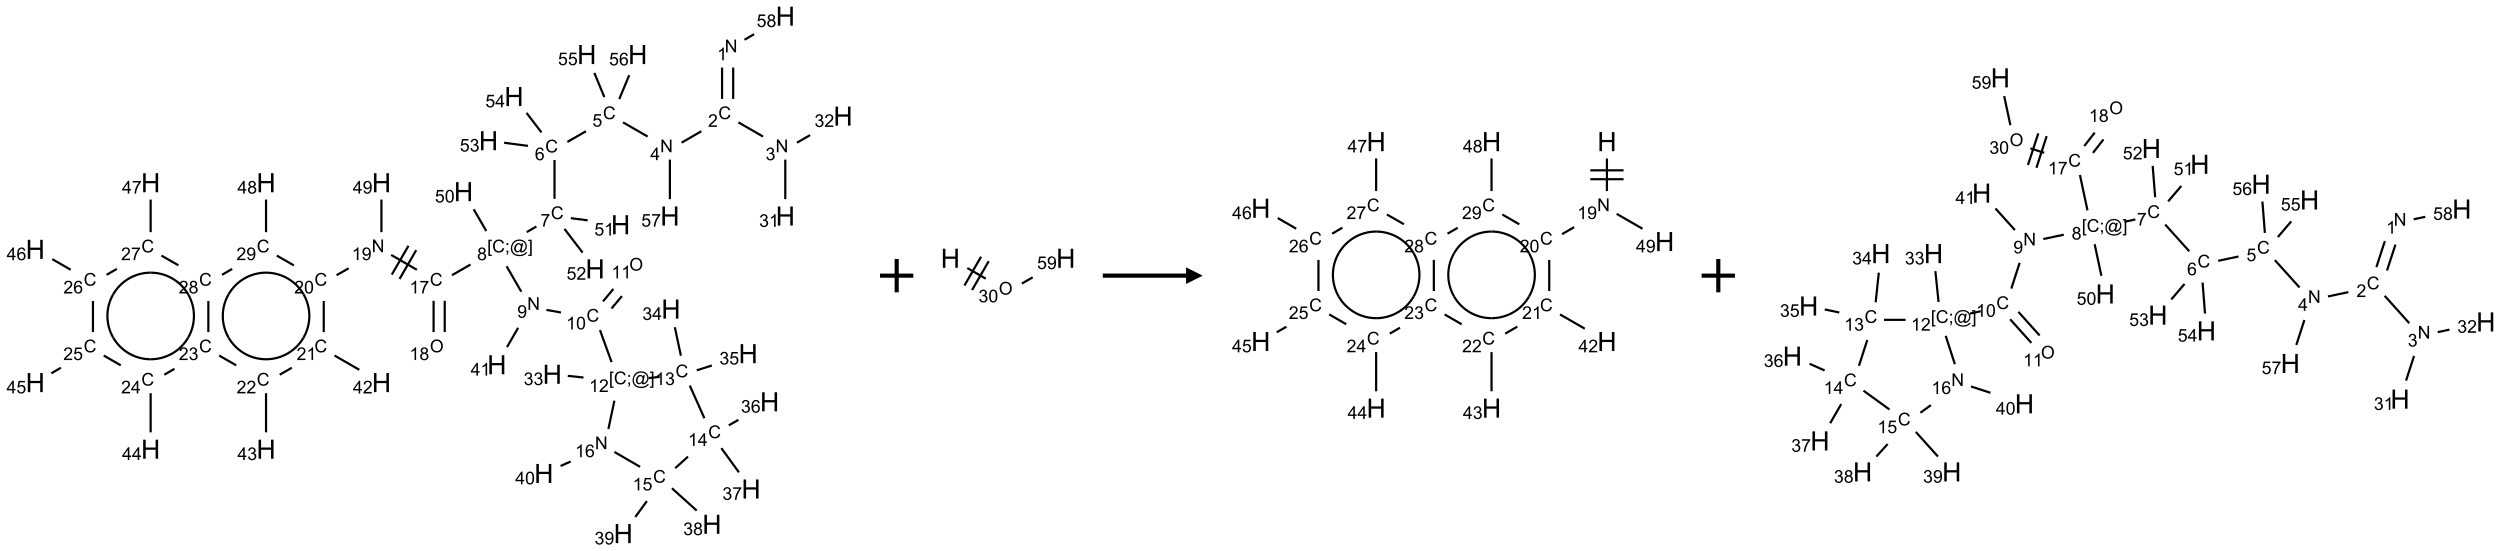 <?xml version="1.0" encoding="UTF-8"?>
<svg xmlns="http://www.w3.org/2000/svg" xmlns:xlink="http://www.w3.org/1999/xlink" width="1501" height="331" viewBox="0 0 1501 331">
<defs>
<g>
<g id="glyph-0-0">
<path d="M 1.332 0 L 1.332 -6.668 L 6.668 -6.668 L 6.668 0 Z M 1.5 -0.168 L 6.5 -0.168 L 6.5 -6.5 L 1.5 -6.5 Z M 1.5 -0.168 "/>
</g>
<g id="glyph-0-1">
<path d="M 0.812 0 L 0.812 -7.637 L 1.848 -7.637 L 5.859 -1.641 L 5.859 -7.637 L 6.828 -7.637 L 6.828 0 L 5.793 0 L 1.781 -6 L 1.781 0 Z M 0.812 0 "/>
</g>
<g id="glyph-0-2">
<path d="M 3.973 0 L 3.035 0 L 3.035 -5.973 C 2.809 -5.758 2.516 -5.543 2.148 -5.328 C 1.781 -5.113 1.453 -4.953 1.16 -4.844 L 1.16 -5.75 C 1.684 -5.996 2.145 -6.297 2.535 -6.645 C 2.93 -6.996 3.207 -7.336 3.371 -7.668 L 3.973 -7.668 Z M 3.973 0 "/>
</g>
<g id="glyph-0-3">
<path d="M 6.27 -2.676 L 7.281 -2.422 C 7.07 -1.594 6.688 -0.961 6.137 -0.523 C 5.586 -0.086 4.914 0.129 4.121 0.129 C 3.297 0.129 2.629 -0.039 2.113 -0.371 C 1.598 -0.707 1.203 -1.191 0.934 -1.828 C 0.664 -2.465 0.531 -3.145 0.531 -3.875 C 0.531 -4.672 0.684 -5.363 0.988 -5.957 C 1.293 -6.547 1.723 -6.996 2.285 -7.305 C 2.844 -7.613 3.461 -7.766 4.137 -7.766 C 4.898 -7.766 5.543 -7.57 6.062 -7.184 C 6.582 -6.793 6.945 -6.246 7.152 -5.543 L 6.156 -5.309 C 5.98 -5.863 5.723 -6.266 5.387 -6.52 C 5.051 -6.773 4.625 -6.902 4.113 -6.902 C 3.527 -6.902 3.039 -6.762 2.645 -6.48 C 2.25 -6.199 1.973 -5.82 1.812 -5.348 C 1.652 -4.871 1.574 -4.383 1.574 -3.879 C 1.574 -3.23 1.668 -2.664 1.855 -2.18 C 2.047 -1.695 2.34 -1.332 2.738 -1.094 C 3.137 -0.855 3.57 -0.734 4.035 -0.734 C 4.602 -0.734 5.082 -0.898 5.473 -1.223 C 5.867 -1.551 6.133 -2.035 6.27 -2.676 Z M 6.27 -2.676 "/>
</g>
<g id="glyph-0-4">
<path d="M 5.371 -0.902 L 5.371 0 L 0.324 0 C 0.316 -0.227 0.352 -0.441 0.434 -0.652 C 0.562 -0.996 0.766 -1.332 1.051 -1.668 C 1.332 -2 1.742 -2.387 2.277 -2.824 C 3.105 -3.504 3.668 -4.043 3.957 -4.441 C 4.25 -4.84 4.395 -5.215 4.395 -5.566 C 4.395 -5.938 4.262 -6.254 3.996 -6.508 C 3.73 -6.762 3.387 -6.891 2.957 -6.891 C 2.508 -6.891 2.145 -6.754 1.875 -6.484 C 1.605 -6.215 1.469 -5.84 1.465 -5.359 L 0.5 -5.457 C 0.566 -6.176 0.812 -6.727 1.246 -7.102 C 1.676 -7.477 2.254 -7.668 2.98 -7.668 C 3.711 -7.668 4.293 -7.465 4.719 -7.059 C 5.145 -6.652 5.359 -6.148 5.359 -5.547 C 5.359 -5.242 5.297 -4.941 5.172 -4.645 C 5.047 -4.352 4.84 -4.039 4.551 -3.715 C 4.262 -3.387 3.777 -2.938 3.105 -2.371 C 2.543 -1.898 2.18 -1.578 2.02 -1.41 C 1.859 -1.242 1.73 -1.07 1.625 -0.902 Z M 5.371 -0.902 "/>
</g>
<g id="glyph-0-5">
<path d="M 0.449 -2.016 L 1.387 -2.141 C 1.492 -1.609 1.676 -1.227 1.934 -0.992 C 2.191 -0.758 2.508 -0.641 2.879 -0.641 C 3.32 -0.641 3.695 -0.793 3.996 -1.098 C 4.301 -1.402 4.453 -1.781 4.453 -2.234 C 4.453 -2.664 4.312 -3.02 4.031 -3.301 C 3.75 -3.578 3.391 -3.719 2.957 -3.719 C 2.781 -3.719 2.562 -3.684 2.297 -3.613 L 2.402 -4.438 C 2.465 -4.43 2.516 -4.426 2.551 -4.426 C 2.949 -4.426 3.312 -4.531 3.629 -4.738 C 3.949 -4.949 4.109 -5.27 4.109 -5.703 C 4.109 -6.047 3.992 -6.332 3.762 -6.559 C 3.527 -6.785 3.227 -6.895 2.859 -6.895 C 2.496 -6.895 2.191 -6.781 1.949 -6.551 C 1.707 -6.324 1.547 -5.98 1.48 -5.52 L 0.543 -5.688 C 0.656 -6.316 0.918 -6.805 1.324 -7.148 C 1.73 -7.492 2.234 -7.668 2.84 -7.668 C 3.254 -7.668 3.641 -7.578 3.988 -7.398 C 4.34 -7.219 4.609 -6.977 4.793 -6.668 C 4.98 -6.359 5.074 -6.031 5.074 -5.684 C 5.074 -5.352 4.984 -5.051 4.809 -4.781 C 4.629 -4.512 4.367 -4.297 4.02 -4.137 C 4.473 -4.031 4.824 -3.816 5.074 -3.488 C 5.324 -3.16 5.449 -2.75 5.449 -2.254 C 5.449 -1.59 5.203 -1.023 4.719 -0.559 C 4.234 -0.098 3.617 0.137 2.875 0.137 C 2.203 0.137 1.648 -0.062 1.207 -0.465 C 0.762 -0.863 0.512 -1.379 0.449 -2.016 Z M 0.449 -2.016 "/>
</g>
<g id="glyph-0-6">
<path d="M 3.449 0 L 3.449 -1.828 L 0.137 -1.828 L 0.137 -2.688 L 3.621 -7.637 L 4.387 -7.637 L 4.387 -2.688 L 5.418 -2.688 L 5.418 -1.828 L 4.387 -1.828 L 4.387 0 Z M 3.449 -2.688 L 3.449 -6.129 L 1.059 -2.688 Z M 3.449 -2.688 "/>
</g>
<g id="glyph-0-7">
<path d="M 0.441 -2 L 1.426 -2.082 C 1.5 -1.605 1.668 -1.242 1.934 -1.004 C 2.199 -0.762 2.52 -0.641 2.895 -0.641 C 3.348 -0.641 3.73 -0.812 4.043 -1.152 C 4.355 -1.492 4.512 -1.941 4.512 -2.504 C 4.512 -3.039 4.359 -3.461 4.059 -3.77 C 3.758 -4.078 3.367 -4.234 2.879 -4.234 C 2.578 -4.234 2.305 -4.164 2.062 -4.027 C 1.82 -3.891 1.629 -3.715 1.488 -3.496 L 0.609 -3.609 L 1.348 -7.531 L 5.145 -7.531 L 5.145 -6.637 L 2.098 -6.637 L 1.688 -4.582 C 2.145 -4.902 2.625 -5.062 3.129 -5.062 C 3.797 -5.062 4.359 -4.832 4.816 -4.371 C 5.277 -3.91 5.504 -3.312 5.504 -2.59 C 5.504 -1.898 5.305 -1.301 4.902 -0.797 C 4.41 -0.18 3.742 0.129 2.895 0.129 C 2.199 0.129 1.633 -0.062 1.195 -0.453 C 0.758 -0.844 0.504 -1.359 0.441 -2 Z M 0.441 -2 "/>
</g>
<g id="glyph-0-8">
<path d="M 5.309 -5.766 L 4.375 -5.691 C 4.293 -6.059 4.172 -6.328 4.02 -6.496 C 3.766 -6.762 3.453 -6.895 3.082 -6.895 C 2.785 -6.895 2.523 -6.812 2.297 -6.645 C 2 -6.43 1.77 -6.117 1.598 -5.703 C 1.43 -5.289 1.34 -4.703 1.332 -3.938 C 1.559 -4.281 1.836 -4.535 2.16 -4.703 C 2.488 -4.871 2.828 -4.953 3.188 -4.953 C 3.812 -4.953 4.344 -4.723 4.785 -4.262 C 5.223 -3.801 5.441 -3.207 5.441 -2.48 C 5.441 -2 5.34 -1.555 5.133 -1.145 C 4.926 -0.73 4.641 -0.418 4.281 -0.199 C 3.922 0.02 3.512 0.129 3.051 0.129 C 2.27 0.129 1.633 -0.156 1.141 -0.73 C 0.648 -1.305 0.402 -2.254 0.402 -3.574 C 0.402 -5.051 0.672 -6.121 1.219 -6.793 C 1.695 -7.375 2.336 -7.668 3.141 -7.668 C 3.742 -7.668 4.234 -7.5 4.617 -7.16 C 5 -6.824 5.23 -6.359 5.309 -5.766 Z M 1.48 -2.473 C 1.48 -2.152 1.547 -1.844 1.684 -1.547 C 1.82 -1.25 2.016 -1.027 2.262 -0.871 C 2.508 -0.719 2.766 -0.641 3.035 -0.641 C 3.434 -0.641 3.773 -0.801 4.059 -1.121 C 4.344 -1.441 4.484 -1.875 4.484 -2.422 C 4.484 -2.949 4.344 -3.367 4.062 -3.668 C 3.781 -3.973 3.426 -4.125 3 -4.125 C 2.578 -4.125 2.219 -3.973 1.922 -3.668 C 1.625 -3.363 1.48 -2.969 1.48 -2.473 Z M 1.48 -2.473 "/>
</g>
<g id="glyph-0-9">
<path d="M 0.504 -6.637 L 0.504 -7.535 L 5.449 -7.535 L 5.449 -6.809 C 4.961 -6.289 4.48 -5.602 4.004 -4.746 C 3.527 -3.887 3.156 -3.004 2.895 -2.098 C 2.707 -1.461 2.59 -0.762 2.535 0 L 1.574 0 C 1.582 -0.602 1.703 -1.328 1.926 -2.176 C 2.152 -3.027 2.477 -3.848 2.898 -4.637 C 3.32 -5.426 3.77 -6.094 4.246 -6.637 Z M 0.504 -6.637 "/>
</g>
<g id="glyph-0-10">
<path d="M 0.723 2.121 L 0.723 -7.637 L 2.793 -7.637 L 2.793 -6.859 L 1.66 -6.859 L 1.66 1.344 L 2.793 1.344 L 2.793 2.121 Z M 0.723 2.121 "/>
</g>
<g id="glyph-0-11">
<path d="M 0.949 -4.465 L 0.949 -5.531 L 2.016 -5.531 L 2.016 -4.465 Z M 0.949 0 L 0.949 -1.066 L 2.016 -1.066 L 2.016 0 C 2.016 0.391 1.945 0.711 1.809 0.949 C 1.668 1.191 1.449 1.379 1.145 1.512 L 0.887 1.109 C 1.082 1.023 1.23 0.895 1.324 0.727 C 1.418 0.559 1.469 0.316 1.48 0 Z M 0.949 0 "/>
</g>
<g id="glyph-0-12">
<path d="M 6.047 -0.848 C 5.82 -0.59 5.57 -0.379 5.289 -0.223 C 5.008 -0.062 4.73 0.016 4.449 0.016 C 4.141 0.016 3.84 -0.074 3.547 -0.254 C 3.254 -0.434 3.02 -0.715 2.836 -1.09 C 2.652 -1.465 2.562 -1.875 2.562 -2.324 C 2.562 -2.875 2.703 -3.43 2.988 -3.98 C 3.27 -4.535 3.621 -4.953 4.043 -5.23 C 4.461 -5.508 4.871 -5.645 5.266 -5.645 C 5.566 -5.645 5.855 -5.566 6.129 -5.41 C 6.402 -5.25 6.641 -5.012 6.84 -4.688 L 7.016 -5.496 L 7.949 -5.496 L 7.199 -2 C 7.094 -1.516 7.043 -1.246 7.043 -1.191 C 7.043 -1.098 7.078 -1.02 7.148 -0.949 C 7.219 -0.883 7.305 -0.848 7.406 -0.848 C 7.59 -0.848 7.832 -0.953 8.129 -1.168 C 8.527 -1.445 8.84 -1.816 9.07 -2.285 C 9.301 -2.75 9.418 -3.234 9.418 -3.73 C 9.418 -4.309 9.27 -4.852 8.973 -5.355 C 8.676 -5.859 8.23 -6.262 7.645 -6.562 C 7.055 -6.863 6.406 -7.016 5.691 -7.016 C 4.879 -7.016 4.137 -6.824 3.465 -6.445 C 2.793 -6.066 2.273 -5.52 1.902 -4.809 C 1.535 -4.098 1.348 -3.34 1.348 -2.527 C 1.348 -1.676 1.535 -0.941 1.902 -0.328 C 2.273 0.285 2.809 0.742 3.508 1.035 C 4.207 1.328 4.984 1.473 5.832 1.473 C 6.742 1.473 7.504 1.32 8.121 1.016 C 8.734 0.711 9.195 0.34 9.5 -0.098 L 10.441 -0.098 C 10.266 0.266 9.961 0.637 9.531 1.016 C 9.102 1.395 8.59 1.695 7.996 1.914 C 7.402 2.133 6.688 2.246 5.848 2.246 C 5.078 2.246 4.367 2.145 3.715 1.949 C 3.066 1.75 2.512 1.453 2.051 1.055 C 1.594 0.656 1.25 0.199 1.016 -0.316 C 0.723 -0.973 0.578 -1.684 0.578 -2.441 C 0.578 -3.289 0.75 -4.098 1.098 -4.863 C 1.523 -5.805 2.125 -6.527 2.902 -7.027 C 3.684 -7.527 4.629 -7.777 5.738 -7.777 C 6.602 -7.777 7.375 -7.602 8.059 -7.246 C 8.746 -6.895 9.285 -6.371 9.684 -5.672 C 10.02 -5.07 10.188 -4.418 10.188 -3.715 C 10.188 -2.707 9.832 -1.812 9.125 -1.031 C 8.492 -0.328 7.801 0.02 7.051 0.02 C 6.812 0.02 6.617 -0.016 6.473 -0.09 C 6.324 -0.16 6.215 -0.266 6.145 -0.402 C 6.102 -0.488 6.066 -0.637 6.047 -0.848 Z M 3.527 -2.262 C 3.527 -1.785 3.641 -1.414 3.863 -1.152 C 4.09 -0.887 4.348 -0.754 4.641 -0.754 C 4.836 -0.754 5.039 -0.812 5.254 -0.93 C 5.469 -1.047 5.676 -1.219 5.871 -1.449 C 6.066 -1.676 6.23 -1.969 6.355 -2.32 C 6.48 -2.672 6.543 -3.027 6.543 -3.379 C 6.543 -3.852 6.426 -4.219 6.191 -4.48 C 5.957 -4.738 5.672 -4.871 5.332 -4.871 C 5.109 -4.871 4.902 -4.812 4.707 -4.699 C 4.512 -4.586 4.32 -4.406 4.137 -4.156 C 3.953 -3.906 3.805 -3.602 3.691 -3.246 C 3.582 -2.887 3.527 -2.559 3.527 -2.262 Z M 3.527 -2.262 "/>
</g>
<g id="glyph-0-13">
<path d="M 2.27 2.121 L 0.203 2.121 L 0.203 1.344 L 1.332 1.344 L 1.332 -6.859 L 0.203 -6.859 L 0.203 -7.637 L 2.27 -7.637 Z M 2.27 2.121 "/>
</g>
<g id="glyph-0-14">
<path d="M 1.887 -4.141 C 1.496 -4.281 1.207 -4.484 1.02 -4.75 C 0.832 -5.016 0.738 -5.328 0.738 -5.699 C 0.738 -6.254 0.938 -6.719 1.34 -7.098 C 1.738 -7.477 2.27 -7.668 2.934 -7.668 C 3.598 -7.668 4.137 -7.473 4.543 -7.086 C 4.949 -6.699 5.152 -6.227 5.152 -5.672 C 5.152 -5.316 5.059 -5.008 4.871 -4.746 C 4.688 -4.484 4.406 -4.281 4.027 -4.141 C 4.496 -3.988 4.852 -3.742 5.098 -3.402 C 5.34 -3.062 5.465 -2.656 5.465 -2.184 C 5.465 -1.531 5.234 -0.98 4.77 -0.535 C 4.309 -0.09 3.703 0.129 2.949 0.129 C 2.195 0.129 1.586 -0.094 1.125 -0.539 C 0.664 -0.984 0.434 -1.543 0.434 -2.207 C 0.434 -2.703 0.559 -3.121 0.809 -3.457 C 1.062 -3.793 1.422 -4.02 1.887 -4.141 Z M 1.699 -5.73 C 1.699 -5.367 1.812 -5.074 2.047 -4.844 C 2.281 -4.613 2.582 -4.5 2.953 -4.5 C 3.312 -4.5 3.609 -4.613 3.84 -4.84 C 4.07 -5.066 4.188 -5.348 4.188 -5.676 C 4.188 -6.02 4.07 -6.309 3.832 -6.543 C 3.594 -6.777 3.297 -6.895 2.941 -6.895 C 2.586 -6.895 2.289 -6.781 2.051 -6.551 C 1.816 -6.324 1.699 -6.047 1.699 -5.73 Z M 1.395 -2.203 C 1.395 -1.938 1.461 -1.676 1.586 -1.426 C 1.711 -1.176 1.902 -0.984 2.152 -0.848 C 2.402 -0.711 2.672 -0.641 2.957 -0.641 C 3.406 -0.641 3.777 -0.785 4.066 -1.074 C 4.359 -1.363 4.504 -1.727 4.504 -2.172 C 4.504 -2.625 4.355 -2.996 4.055 -3.293 C 3.754 -3.586 3.379 -3.734 2.926 -3.734 C 2.484 -3.734 2.121 -3.59 1.832 -3.297 C 1.543 -3.004 1.395 -2.641 1.395 -2.203 Z M 1.395 -2.203 "/>
</g>
<g id="glyph-0-15">
<path d="M 0.582 -1.766 L 1.484 -1.848 C 1.562 -1.426 1.707 -1.117 1.922 -0.926 C 2.137 -0.734 2.414 -0.641 2.75 -0.641 C 3.039 -0.641 3.289 -0.707 3.508 -0.84 C 3.727 -0.973 3.902 -1.148 4.043 -1.367 C 4.18 -1.586 4.297 -1.887 4.391 -2.262 C 4.484 -2.637 4.531 -3.016 4.531 -3.406 C 4.531 -3.449 4.531 -3.512 4.527 -3.594 C 4.34 -3.297 4.082 -3.055 3.758 -2.867 C 3.434 -2.68 3.082 -2.59 2.703 -2.59 C 2.07 -2.59 1.535 -2.816 1.098 -3.277 C 0.66 -3.734 0.441 -4.34 0.441 -5.09 C 0.441 -5.863 0.672 -6.484 1.129 -6.957 C 1.586 -7.43 2.156 -7.668 2.844 -7.668 C 3.34 -7.668 3.793 -7.531 4.207 -7.266 C 4.617 -7 4.93 -6.617 5.145 -6.121 C 5.355 -5.629 5.465 -4.91 5.465 -3.973 C 5.465 -2.996 5.359 -2.223 5.145 -1.645 C 4.934 -1.066 4.617 -0.625 4.199 -0.324 C 3.781 -0.02 3.293 0.129 2.73 0.129 C 2.133 0.129 1.645 -0.035 1.266 -0.367 C 0.887 -0.699 0.66 -1.164 0.582 -1.766 Z M 4.422 -5.137 C 4.422 -5.676 4.277 -6.102 3.992 -6.418 C 3.707 -6.734 3.359 -6.891 2.957 -6.891 C 2.543 -6.891 2.18 -6.719 1.871 -6.379 C 1.562 -6.039 1.406 -5.598 1.406 -5.059 C 1.406 -4.57 1.555 -4.176 1.848 -3.871 C 2.141 -3.566 2.5 -3.418 2.934 -3.418 C 3.367 -3.418 3.723 -3.57 4.004 -3.871 C 4.281 -4.176 4.422 -4.598 4.422 -5.137 Z M 4.422 -5.137 "/>
</g>
<g id="glyph-0-16">
<path d="M 0.441 -3.766 C 0.441 -4.668 0.535 -5.395 0.723 -5.945 C 0.906 -6.496 1.184 -6.922 1.551 -7.219 C 1.918 -7.516 2.375 -7.668 2.934 -7.668 C 3.344 -7.668 3.703 -7.586 4.012 -7.418 C 4.32 -7.254 4.574 -7.016 4.777 -6.707 C 4.977 -6.395 5.137 -6.016 5.25 -5.57 C 5.363 -5.125 5.422 -4.523 5.422 -3.766 C 5.422 -2.871 5.328 -2.148 5.145 -1.598 C 4.961 -1.047 4.688 -0.621 4.32 -0.32 C 3.953 -0.02 3.492 0.129 2.934 0.129 C 2.195 0.129 1.617 -0.133 1.199 -0.66 C 0.695 -1.297 0.441 -2.332 0.441 -3.766 Z M 1.406 -3.766 C 1.406 -2.512 1.555 -1.68 1.848 -1.262 C 2.141 -0.848 2.5 -0.641 2.934 -0.641 C 3.363 -0.641 3.727 -0.848 4.02 -1.266 C 4.312 -1.684 4.457 -2.516 4.457 -3.766 C 4.457 -5.023 4.312 -5.859 4.02 -6.27 C 3.727 -6.684 3.359 -6.891 2.922 -6.891 C 2.492 -6.891 2.148 -6.707 1.891 -6.344 C 1.566 -5.879 1.406 -5.02 1.406 -3.766 Z M 1.406 -3.766 "/>
</g>
<g id="glyph-0-17">
<path d="M 0.516 -3.719 C 0.516 -4.984 0.855 -5.977 1.535 -6.695 C 2.215 -7.414 3.094 -7.77 4.172 -7.77 C 4.875 -7.77 5.512 -7.602 6.078 -7.266 C 6.645 -6.93 7.074 -6.461 7.371 -5.855 C 7.668 -5.254 7.816 -4.57 7.816 -3.809 C 7.816 -3.035 7.66 -2.34 7.348 -1.73 C 7.035 -1.117 6.594 -0.656 6.02 -0.34 C 5.449 -0.027 4.828 0.129 4.168 0.129 C 3.449 0.129 2.805 -0.043 2.238 -0.391 C 1.672 -0.738 1.246 -1.211 0.953 -1.812 C 0.66 -2.414 0.516 -3.047 0.516 -3.719 Z M 1.559 -3.703 C 1.559 -2.781 1.805 -2.059 2.301 -1.527 C 2.793 -1 3.414 -0.734 4.16 -0.734 C 4.922 -0.734 5.547 -1 6.039 -1.535 C 6.531 -2.07 6.777 -2.828 6.777 -3.812 C 6.777 -4.434 6.672 -4.977 6.461 -5.441 C 6.25 -5.902 5.945 -6.262 5.539 -6.52 C 5.133 -6.773 4.68 -6.902 4.176 -6.902 C 3.461 -6.902 2.848 -6.656 2.332 -6.164 C 1.816 -5.672 1.559 -4.852 1.559 -3.703 Z M 1.559 -3.703 "/>
</g>
<g id="glyph-1-0">
<path d="M 2 0 L 2 -10 L 10 -10 L 10 0 Z M 2.25 -0.25 L 9.75 -0.25 L 9.75 -9.75 L 2.25 -9.75 Z M 2.25 -0.25 "/>
</g>
<g id="glyph-1-1">
<path d="M 1.281 0 L 1.281 -11.453 L 2.797 -11.453 L 2.797 -6.75 L 8.75 -6.75 L 8.75 -11.453 L 10.266 -11.453 L 10.266 0 L 8.75 0 L 8.75 -5.398 L 2.797 -5.398 L 2.797 0 Z M 1.281 0 "/>
</g>
</g>
</defs>
<path fill="none" stroke-width="0.033" stroke-linecap="butt" stroke-linejoin="miter" stroke="rgb(0%, 0%, 0%)" stroke-opacity="1" stroke-miterlimit="10" d="M 10.309 0.772 L 10.309 1.242 " transform="matrix(40, 0, 0, 40, 21.168, 9.705)"/>
<path fill="none" stroke-width="0.033" stroke-linecap="butt" stroke-linejoin="miter" stroke="rgb(0%, 0%, 0%)" stroke-opacity="1" stroke-miterlimit="10" d="M 10.476 0.772 L 10.476 1.242 " transform="matrix(40, 0, 0, 40, 21.168, 9.705)"/>
<path fill="none" stroke-width="0.033" stroke-linecap="butt" stroke-linejoin="miter" stroke="rgb(0%, 0%, 0%)" stroke-opacity="1" stroke-miterlimit="10" d="M 10.554 1.594 L 10.924 1.807 " transform="matrix(40, 0, 0, 40, 21.168, 9.705)"/>
<path fill="none" stroke-width="0.033" stroke-linecap="butt" stroke-linejoin="miter" stroke="rgb(0%, 0%, 0%)" stroke-opacity="1" stroke-miterlimit="10" d="M 11.258 2.153 L 11.258 2.747 " transform="matrix(40, 0, 0, 40, 21.168, 9.705)"/>
<path fill="none" stroke-width="0.033" stroke-linecap="butt" stroke-linejoin="miter" stroke="rgb(0%, 0%, 0%)" stroke-opacity="1" stroke-miterlimit="10" d="M 11.433 1.899 L 11.631 1.785 " transform="matrix(40, 0, 0, 40, 21.168, 9.705)"/>
<path fill="none" stroke-width="0.033" stroke-linecap="butt" stroke-linejoin="miter" stroke="rgb(0%, 0%, 0%)" stroke-opacity="1" stroke-miterlimit="10" d="M 9.998 1.727 L 9.701 1.899 " transform="matrix(40, 0, 0, 40, 21.168, 9.705)"/>
<path fill="none" stroke-width="0.033" stroke-linecap="butt" stroke-linejoin="miter" stroke="rgb(0%, 0%, 0%)" stroke-opacity="1" stroke-miterlimit="10" d="M 9.192 1.807 L 8.822 1.594 " transform="matrix(40, 0, 0, 40, 21.168, 9.705)"/>
<path fill="none" stroke-width="0.033" stroke-linecap="butt" stroke-linejoin="miter" stroke="rgb(0%, 0%, 0%)" stroke-opacity="1" stroke-miterlimit="10" d="M 8.266 1.727 L 7.987 1.888 " transform="matrix(40, 0, 0, 40, 21.168, 9.705)"/>
<path fill="none" stroke-width="0.033" stroke-linecap="butt" stroke-linejoin="miter" stroke="rgb(0%, 0%, 0%)" stroke-opacity="1" stroke-miterlimit="10" d="M 7.794 2.159 L 7.794 2.742 " transform="matrix(40, 0, 0, 40, 21.168, 9.705)"/>
<path fill="none" stroke-width="0.033" stroke-linecap="butt" stroke-linejoin="miter" stroke="rgb(0%, 0%, 0%)" stroke-opacity="1" stroke-miterlimit="10" d="M 7.522 3.157 L 7.377 3.241 " transform="matrix(40, 0, 0, 40, 21.168, 9.705)"/>
<path fill="none" stroke-width="0.033" stroke-linecap="butt" stroke-linejoin="miter" stroke="rgb(0%, 0%, 0%)" stroke-opacity="1" stroke-miterlimit="10" d="M 7.075 3.754 L 7.295 4.136 " transform="matrix(40, 0, 0, 40, 21.168, 9.705)"/>
<path fill="none" stroke-width="0.033" stroke-linecap="butt" stroke-linejoin="miter" stroke="rgb(0%, 0%, 0%)" stroke-opacity="1" stroke-miterlimit="10" d="M 7.673 4.409 L 7.891 4.448 " transform="matrix(40, 0, 0, 40, 21.168, 9.705)"/>
<path fill="none" stroke-width="0.033" stroke-linecap="butt" stroke-linejoin="miter" stroke="rgb(0%, 0%, 0%)" stroke-opacity="1" stroke-miterlimit="10" d="M 8.649 4.388 L 8.806 4.202 " transform="matrix(40, 0, 0, 40, 21.168, 9.705)"/>
<path fill="none" stroke-width="0.033" stroke-linecap="butt" stroke-linejoin="miter" stroke="rgb(0%, 0%, 0%)" stroke-opacity="1" stroke-miterlimit="10" d="M 8.522 4.281 L 8.678 4.094 " transform="matrix(40, 0, 0, 40, 21.168, 9.705)"/>
<path fill="none" stroke-width="0.033" stroke-linecap="butt" stroke-linejoin="miter" stroke="rgb(0%, 0%, 0%)" stroke-opacity="1" stroke-miterlimit="10" d="M 8.476 4.712 L 8.651 5.193 " transform="matrix(40, 0, 0, 40, 21.168, 9.705)"/>
<path fill="none" stroke-width="0.033" stroke-linecap="butt" stroke-linejoin="miter" stroke="rgb(0%, 0%, 0%)" stroke-opacity="1" stroke-miterlimit="10" d="M 8.229 5.424 L 7.993 5.399 " transform="matrix(40, 0, 0, 40, 21.168, 9.705)"/>
<path fill="none" stroke-width="0.033" stroke-linecap="butt" stroke-linejoin="miter" stroke="rgb(0%, 0%, 0%)" stroke-opacity="1" stroke-miterlimit="10" d="M 9.207 5.432 L 9.373 5.414 " transform="matrix(40, 0, 0, 40, 21.168, 9.705)"/>
<path fill="none" stroke-width="0.033" stroke-linecap="butt" stroke-linejoin="miter" stroke="rgb(0%, 0%, 0%)" stroke-opacity="1" stroke-miterlimit="10" d="M 9.691 5.097 L 9.6 4.669 " transform="matrix(40, 0, 0, 40, 21.168, 9.705)"/>
<path fill="none" stroke-width="0.033" stroke-linecap="butt" stroke-linejoin="miter" stroke="rgb(0%, 0%, 0%)" stroke-opacity="1" stroke-miterlimit="10" d="M 9.929 5.316 L 10.156 5.243 " transform="matrix(40, 0, 0, 40, 21.168, 9.705)"/>
<path fill="none" stroke-width="0.033" stroke-linecap="butt" stroke-linejoin="miter" stroke="rgb(0%, 0%, 0%)" stroke-opacity="1" stroke-miterlimit="10" d="M 9.825 5.545 L 10.044 6.036 " transform="matrix(40, 0, 0, 40, 21.168, 9.705)"/>
<path fill="none" stroke-width="0.033" stroke-linecap="butt" stroke-linejoin="miter" stroke="rgb(0%, 0%, 0%)" stroke-opacity="1" stroke-miterlimit="10" d="M 10.41 6.142 L 10.554 6.059 " transform="matrix(40, 0, 0, 40, 21.168, 9.705)"/>
<path fill="none" stroke-width="0.033" stroke-linecap="butt" stroke-linejoin="miter" stroke="rgb(0%, 0%, 0%)" stroke-opacity="1" stroke-miterlimit="10" d="M 10.298 6.484 L 10.562 6.847 " transform="matrix(40, 0, 0, 40, 21.168, 9.705)"/>
<path fill="none" stroke-width="0.033" stroke-linecap="butt" stroke-linejoin="miter" stroke="rgb(0%, 0%, 0%)" stroke-opacity="1" stroke-miterlimit="10" d="M 9.798 6.611 L 9.605 6.785 " transform="matrix(40, 0, 0, 40, 21.168, 9.705)"/>
<path fill="none" stroke-width="0.033" stroke-linecap="butt" stroke-linejoin="miter" stroke="rgb(0%, 0%, 0%)" stroke-opacity="1" stroke-miterlimit="10" d="M 9.556 7.086 L 9.928 7.421 " transform="matrix(40, 0, 0, 40, 21.168, 9.705)"/>
<path fill="none" stroke-width="0.033" stroke-linecap="butt" stroke-linejoin="miter" stroke="rgb(0%, 0%, 0%)" stroke-opacity="1" stroke-miterlimit="10" d="M 9.18 7.279 L 9.007 7.517 " transform="matrix(40, 0, 0, 40, 21.168, 9.705)"/>
<path fill="none" stroke-width="0.033" stroke-linecap="butt" stroke-linejoin="miter" stroke="rgb(0%, 0%, 0%)" stroke-opacity="1" stroke-miterlimit="10" d="M 9.079 6.765 L 8.693 6.541 " transform="matrix(40, 0, 0, 40, 21.168, 9.705)"/>
<path fill="none" stroke-width="0.033" stroke-linecap="butt" stroke-linejoin="miter" stroke="rgb(0%, 0%, 0%)" stroke-opacity="1" stroke-miterlimit="10" d="M 8.603 6.196 L 8.693 5.771 " transform="matrix(40, 0, 0, 40, 21.168, 9.705)"/>
<path fill="none" stroke-width="0.033" stroke-linecap="butt" stroke-linejoin="miter" stroke="rgb(0%, 0%, 0%)" stroke-opacity="1" stroke-miterlimit="10" d="M 8.037 6.684 L 7.885 6.752 " transform="matrix(40, 0, 0, 40, 21.168, 9.705)"/>
<path fill="none" stroke-width="0.033" stroke-linecap="butt" stroke-linejoin="miter" stroke="rgb(0%, 0%, 0%)" stroke-opacity="1" stroke-miterlimit="10" d="M 7.248 4.678 L 7.081 4.967 " transform="matrix(40, 0, 0, 40, 21.168, 9.705)"/>
<path fill="none" stroke-width="0.033" stroke-linecap="butt" stroke-linejoin="miter" stroke="rgb(0%, 0%, 0%)" stroke-opacity="1" stroke-miterlimit="10" d="M 6.533 3.728 L 6.255 3.888 " transform="matrix(40, 0, 0, 40, 21.168, 9.705)"/>
<path fill="none" stroke-width="0.033" stroke-linecap="butt" stroke-linejoin="miter" stroke="rgb(0%, 0%, 0%)" stroke-opacity="1" stroke-miterlimit="10" d="M 5.979 4.272 L 5.979 4.742 " transform="matrix(40, 0, 0, 40, 21.168, 9.705)"/>
<path fill="none" stroke-width="0.033" stroke-linecap="butt" stroke-linejoin="miter" stroke="rgb(0%, 0%, 0%)" stroke-opacity="1" stroke-miterlimit="10" d="M 6.146 4.272 L 6.146 4.742 " transform="matrix(40, 0, 0, 40, 21.168, 9.705)"/>
<path fill="none" stroke-width="0.033" stroke-linecap="butt" stroke-linejoin="miter" stroke="rgb(0%, 0%, 0%)" stroke-opacity="1" stroke-miterlimit="10" d="M 5.728 3.807 L 5.342 3.584 " transform="matrix(40, 0, 0, 40, 21.168, 9.705)"/>
<path fill="none" stroke-width="0.033" stroke-linecap="butt" stroke-linejoin="miter" stroke="rgb(0%, 0%, 0%)" stroke-opacity="1" stroke-miterlimit="10" d="M 5.602 3.446 L 5.352 3.879 " transform="matrix(40, 0, 0, 40, 21.168, 9.705)"/>
<path fill="none" stroke-width="0.033" stroke-linecap="butt" stroke-linejoin="miter" stroke="rgb(0%, 0%, 0%)" stroke-opacity="1" stroke-miterlimit="10" d="M 5.718 3.512 L 5.468 3.945 " transform="matrix(40, 0, 0, 40, 21.168, 9.705)"/>
<path fill="none" stroke-width="0.033" stroke-linecap="butt" stroke-linejoin="miter" stroke="rgb(0%, 0%, 0%)" stroke-opacity="1" stroke-miterlimit="10" d="M 4.704 3.784 L 4.523 3.888 " transform="matrix(40, 0, 0, 40, 21.168, 9.705)"/>
<path fill="none" stroke-width="0.033" stroke-linecap="butt" stroke-linejoin="miter" stroke="rgb(0%, 0%, 0%)" stroke-opacity="1" stroke-miterlimit="10" d="M 4.33 4.275 L 4.33 4.742 " transform="matrix(40, 0, 0, 40, 21.168, 9.705)"/>
<path fill="none" stroke-width="0.033" stroke-linecap="butt" stroke-linejoin="miter" stroke="rgb(0%, 0%, 0%)" stroke-opacity="1" stroke-miterlimit="10" d="M 4.492 5.094 L 4.864 5.308 " transform="matrix(40, 0, 0, 40, 21.168, 9.705)"/>
<path fill="none" stroke-width="0.033" stroke-linecap="butt" stroke-linejoin="miter" stroke="rgb(0%, 0%, 0%)" stroke-opacity="1" stroke-miterlimit="10" d="M 3.851 5.277 L 3.669 5.382 " transform="matrix(40, 0, 0, 40, 21.168, 9.705)"/>
<path fill="none" stroke-width="0.033" stroke-linecap="butt" stroke-linejoin="miter" stroke="rgb(0%, 0%, 0%)" stroke-opacity="1" stroke-miterlimit="10" d="M 3.464 5.659 L 3.464 6.247 " transform="matrix(40, 0, 0, 40, 21.168, 9.705)"/>
<path fill="none" stroke-width="0.033" stroke-linecap="butt" stroke-linejoin="miter" stroke="rgb(0%, 0%, 0%)" stroke-opacity="1" stroke-miterlimit="10" d="M 3.016 5.241 L 2.76 5.094 " transform="matrix(40, 0, 0, 40, 21.168, 9.705)"/>
<path fill="none" stroke-width="0.033" stroke-linecap="butt" stroke-linejoin="miter" stroke="rgb(0%, 0%, 0%)" stroke-opacity="1" stroke-miterlimit="10" d="M 2.09 5.293 L 1.937 5.382 " transform="matrix(40, 0, 0, 40, 21.168, 9.705)"/>
<path fill="none" stroke-width="0.033" stroke-linecap="butt" stroke-linejoin="miter" stroke="rgb(0%, 0%, 0%)" stroke-opacity="1" stroke-miterlimit="10" d="M 1.732 5.659 L 1.732 6.247 " transform="matrix(40, 0, 0, 40, 21.168, 9.705)"/>
<path fill="none" stroke-width="0.033" stroke-linecap="butt" stroke-linejoin="miter" stroke="rgb(0%, 0%, 0%)" stroke-opacity="1" stroke-miterlimit="10" d="M 1.283 5.241 L 1.028 5.094 " transform="matrix(40, 0, 0, 40, 21.168, 9.705)"/>
<path fill="none" stroke-width="0.033" stroke-linecap="butt" stroke-linejoin="miter" stroke="rgb(0%, 0%, 0%)" stroke-opacity="1" stroke-miterlimit="10" d="M 0.385 5.277 L 0.241 5.361 " transform="matrix(40, 0, 0, 40, 21.168, 9.705)"/>
<path fill="none" stroke-width="0.033" stroke-linecap="butt" stroke-linejoin="miter" stroke="rgb(0%, 0%, 0%)" stroke-opacity="1" stroke-miterlimit="10" d="M 0.866 4.742 L 0.866 4.275 " transform="matrix(40, 0, 0, 40, 21.168, 9.705)"/>
<path fill="none" stroke-width="0.033" stroke-linecap="butt" stroke-linejoin="miter" stroke="rgb(0%, 0%, 0%)" stroke-opacity="1" stroke-miterlimit="10" d="M 0.532 3.807 L 0.255 3.647 " transform="matrix(40, 0, 0, 40, 21.168, 9.705)"/>
<path fill="none" stroke-width="0.033" stroke-linecap="butt" stroke-linejoin="miter" stroke="rgb(0%, 0%, 0%)" stroke-opacity="1" stroke-miterlimit="10" d="M 1.071 3.882 L 1.225 3.793 " transform="matrix(40, 0, 0, 40, 21.168, 9.705)"/>
<path fill="none" stroke-width="0.033" stroke-linecap="butt" stroke-linejoin="miter" stroke="rgb(0%, 0%, 0%)" stroke-opacity="1" stroke-miterlimit="10" d="M 1.732 3.242 L 1.732 2.753 " transform="matrix(40, 0, 0, 40, 21.168, 9.705)"/>
<path fill="none" stroke-width="0.033" stroke-linecap="butt" stroke-linejoin="miter" stroke="rgb(0%, 0%, 0%)" stroke-opacity="1" stroke-miterlimit="10" d="M 1.894 3.594 L 2.149 3.74 " transform="matrix(40, 0, 0, 40, 21.168, 9.705)"/>
<path fill="none" stroke-width="0.033" stroke-linecap="butt" stroke-linejoin="miter" stroke="rgb(0%, 0%, 0%)" stroke-opacity="1" stroke-miterlimit="10" d="M 2.598 4.275 L 2.598 4.742 " transform="matrix(40, 0, 0, 40, 21.168, 9.705)"/>
<path fill="none" stroke-width="0.033" stroke-linecap="butt" stroke-linejoin="miter" stroke="rgb(0%, 0%, 0%)" stroke-opacity="1" stroke-miterlimit="10" d="M 2.803 3.882 L 2.956 3.794 " transform="matrix(40, 0, 0, 40, 21.168, 9.705)"/>
<path fill="none" stroke-width="0.033" stroke-linecap="butt" stroke-linejoin="miter" stroke="rgb(0%, 0%, 0%)" stroke-opacity="1" stroke-miterlimit="10" d="M 3.626 3.594 L 3.881 3.741 " transform="matrix(40, 0, 0, 40, 21.168, 9.705)"/>
<path fill="none" stroke-width="0.033" stroke-linecap="butt" stroke-linejoin="miter" stroke="rgb(0%, 0%, 0%)" stroke-opacity="1" stroke-miterlimit="10" d="M 3.464 3.242 L 3.464 2.753 " transform="matrix(40, 0, 0, 40, 21.168, 9.705)"/>
<path fill="none" stroke-width="0.033" stroke-linecap="butt" stroke-linejoin="miter" stroke="rgb(0%, 0%, 0%)" stroke-opacity="1" stroke-miterlimit="10" d="M 5.196 3.242 L 5.196 2.753 " transform="matrix(40, 0, 0, 40, 21.168, 9.705)"/>
<path fill="none" stroke-width="0.033" stroke-linecap="butt" stroke-linejoin="miter" stroke="rgb(0%, 0%, 0%)" stroke-opacity="1" stroke-miterlimit="10" d="M 6.77 3.225 L 6.581 2.899 " transform="matrix(40, 0, 0, 40, 21.168, 9.705)"/>
<path fill="none" stroke-width="0.033" stroke-linecap="butt" stroke-linejoin="miter" stroke="rgb(0%, 0%, 0%)" stroke-opacity="1" stroke-miterlimit="10" d="M 8.039 3.032 L 8.292 3.065 " transform="matrix(40, 0, 0, 40, 21.168, 9.705)"/>
<path fill="none" stroke-width="0.033" stroke-linecap="butt" stroke-linejoin="miter" stroke="rgb(0%, 0%, 0%)" stroke-opacity="1" stroke-miterlimit="10" d="M 7.943 3.193 L 8.215 3.548 " transform="matrix(40, 0, 0, 40, 21.168, 9.705)"/>
<path fill="none" stroke-width="0.033" stroke-linecap="butt" stroke-linejoin="miter" stroke="rgb(0%, 0%, 0%)" stroke-opacity="1" stroke-miterlimit="10" d="M 7.395 1.947 L 7.038 1.9 " transform="matrix(40, 0, 0, 40, 21.168, 9.705)"/>
<path fill="none" stroke-width="0.033" stroke-linecap="butt" stroke-linejoin="miter" stroke="rgb(0%, 0%, 0%)" stroke-opacity="1" stroke-miterlimit="10" d="M 7.598 1.745 L 7.374 1.452 " transform="matrix(40, 0, 0, 40, 21.168, 9.705)"/>
<path fill="none" stroke-width="0.033" stroke-linecap="butt" stroke-linejoin="miter" stroke="rgb(0%, 0%, 0%)" stroke-opacity="1" stroke-miterlimit="10" d="M 8.542 1.215 L 8.392 0.852 " transform="matrix(40, 0, 0, 40, 21.168, 9.705)"/>
<path fill="none" stroke-width="0.033" stroke-linecap="butt" stroke-linejoin="miter" stroke="rgb(0%, 0%, 0%)" stroke-opacity="1" stroke-miterlimit="10" d="M 8.766 1.245 L 8.915 0.886 " transform="matrix(40, 0, 0, 40, 21.168, 9.705)"/>
<path fill="none" stroke-width="0.033" stroke-linecap="butt" stroke-linejoin="miter" stroke="rgb(0%, 0%, 0%)" stroke-opacity="1" stroke-miterlimit="10" d="M 9.526 2.153 L 9.526 2.747 " transform="matrix(40, 0, 0, 40, 21.168, 9.705)"/>
<path fill="none" stroke-width="0.033" stroke-linecap="butt" stroke-linejoin="miter" stroke="rgb(0%, 0%, 0%)" stroke-opacity="1" stroke-miterlimit="10" d="M 10.646 0.354 L 10.79 0.27 " transform="matrix(40, 0, 0, 40, 21.168, 9.705)"/>
<path fill="none" stroke-width="0.033" stroke-linecap="butt" stroke-linejoin="miter" stroke="rgb(0%, 0%, 0%)" stroke-opacity="1" stroke-miterlimit="10" d="M 4.027 4.175 C 4.143 4.376 4.143 4.624 4.027 4.825 " transform="matrix(40, 0, 0, 40, 21.168, 9.705)"/>
<path fill="none" stroke-width="0.033" stroke-linecap="butt" stroke-linejoin="miter" stroke="rgb(0%, 0%, 0%)" stroke-opacity="1" stroke-miterlimit="10" d="M 3.464 3.85 C 3.696 3.85 3.911 3.974 4.027 4.175 " transform="matrix(40, 0, 0, 40, 21.168, 9.705)"/>
<path fill="none" stroke-width="0.033" stroke-linecap="butt" stroke-linejoin="miter" stroke="rgb(0%, 0%, 0%)" stroke-opacity="1" stroke-miterlimit="10" d="M 2.902 4.175 C 3.018 3.974 3.232 3.85 3.464 3.85 " transform="matrix(40, 0, 0, 40, 21.168, 9.705)"/>
<path fill="none" stroke-width="0.033" stroke-linecap="butt" stroke-linejoin="miter" stroke="rgb(0%, 0%, 0%)" stroke-opacity="1" stroke-miterlimit="10" d="M 2.902 4.825 C 2.786 4.624 2.786 4.376 2.902 4.175 " transform="matrix(40, 0, 0, 40, 21.168, 9.705)"/>
<path fill="none" stroke-width="0.033" stroke-linecap="butt" stroke-linejoin="miter" stroke="rgb(0%, 0%, 0%)" stroke-opacity="1" stroke-miterlimit="10" d="M 3.464 5.15 C 3.232 5.15 3.018 5.026 2.902 4.825 " transform="matrix(40, 0, 0, 40, 21.168, 9.705)"/>
<path fill="none" stroke-width="0.033" stroke-linecap="butt" stroke-linejoin="miter" stroke="rgb(0%, 0%, 0%)" stroke-opacity="1" stroke-miterlimit="10" d="M 4.027 4.825 C 3.911 5.026 3.696 5.15 3.464 5.15 " transform="matrix(40, 0, 0, 40, 21.168, 9.705)"/>
<path fill="none" stroke-width="0.033" stroke-linecap="butt" stroke-linejoin="miter" stroke="rgb(0%, 0%, 0%)" stroke-opacity="1" stroke-miterlimit="10" d="M 2.295 4.825 C 2.179 5.026 1.964 5.15 1.732 5.15 " transform="matrix(40, 0, 0, 40, 21.168, 9.705)"/>
<path fill="none" stroke-width="0.033" stroke-linecap="butt" stroke-linejoin="miter" stroke="rgb(0%, 0%, 0%)" stroke-opacity="1" stroke-miterlimit="10" d="M 2.295 4.175 C 2.411 4.376 2.411 4.624 2.295 4.825 " transform="matrix(40, 0, 0, 40, 21.168, 9.705)"/>
<path fill="none" stroke-width="0.033" stroke-linecap="butt" stroke-linejoin="miter" stroke="rgb(0%, 0%, 0%)" stroke-opacity="1" stroke-miterlimit="10" d="M 1.732 3.85 C 1.964 3.85 2.179 3.974 2.295 4.175 " transform="matrix(40, 0, 0, 40, 21.168, 9.705)"/>
<path fill="none" stroke-width="0.033" stroke-linecap="butt" stroke-linejoin="miter" stroke="rgb(0%, 0%, 0%)" stroke-opacity="1" stroke-miterlimit="10" d="M 1.17 4.175 C 1.286 3.974 1.5 3.85 1.732 3.85 " transform="matrix(40, 0, 0, 40, 21.168, 9.705)"/>
<path fill="none" stroke-width="0.033" stroke-linecap="butt" stroke-linejoin="miter" stroke="rgb(0%, 0%, 0%)" stroke-opacity="1" stroke-miterlimit="10" d="M 1.17 4.825 C 1.054 4.624 1.054 4.376 1.17 4.175 " transform="matrix(40, 0, 0, 40, 21.168, 9.705)"/>
<path fill="none" stroke-width="0.033" stroke-linecap="butt" stroke-linejoin="miter" stroke="rgb(0%, 0%, 0%)" stroke-opacity="1" stroke-miterlimit="10" d="M 1.732 5.15 C 1.5 5.15 1.286 5.026 1.17 4.825 " transform="matrix(40, 0, 0, 40, 21.168, 9.705)"/>
<g fill="rgb(0%, 0%, 0%)" fill-opacity="1">
<use xlink:href="#glyph-0-1" x="435.094" y="31.418"/>
</g>
<g fill="rgb(0%, 0%, 0%)" fill-opacity="1">
<use xlink:href="#glyph-0-2" x="430.598" y="36.188"/>
</g>
<g fill="rgb(0%, 0%, 0%)" fill-opacity="1">
<use xlink:href="#glyph-0-3" x="431.266" y="71.551"/>
</g>
<g fill="rgb(0%, 0%, 0%)" fill-opacity="1">
<use xlink:href="#glyph-0-4" x="425.094" y="76.188"/>
</g>
<g fill="rgb(0%, 0%, 0%)" fill-opacity="1">
<use xlink:href="#glyph-0-1" x="465.629" y="91.418"/>
</g>
<g fill="rgb(0%, 0%, 0%)" fill-opacity="1">
<use xlink:href="#glyph-0-5" x="459.656" y="96.188"/>
</g>
<g fill="rgb(0%, 0%, 0%)" fill-opacity="1">
<use xlink:href="#glyph-1-1" x="465.73" y="135.434"/>
</g>
<g fill="rgb(0%, 0%, 0%)" fill-opacity="1">
<use xlink:href="#glyph-0-5" x="455.77" y="136.227"/>
<use xlink:href="#glyph-0-2" x="461.702" y="136.227"/>
</g>
<g fill="rgb(0%, 0%, 0%)" fill-opacity="1">
<use xlink:href="#glyph-1-1" x="500.371" y="75.434"/>
</g>
<g fill="rgb(0%, 0%, 0%)" fill-opacity="1">
<use xlink:href="#glyph-0-5" x="489.016" y="76.227"/>
<use xlink:href="#glyph-0-4" x="494.948" y="76.227"/>
</g>
<g fill="rgb(0%, 0%, 0%)" fill-opacity="1">
<use xlink:href="#glyph-0-1" x="396.344" y="91.418"/>
</g>
<g fill="rgb(0%, 0%, 0%)" fill-opacity="1">
<use xlink:href="#glyph-0-6" x="390.406" y="96.156"/>
</g>
<g fill="rgb(0%, 0%, 0%)" fill-opacity="1">
<use xlink:href="#glyph-0-3" x="361.984" y="71.551"/>
</g>
<g fill="rgb(0%, 0%, 0%)" fill-opacity="1">
<use xlink:href="#glyph-0-7" x="355.676" y="76.055"/>
</g>
<g fill="rgb(0%, 0%, 0%)" fill-opacity="1">
<use xlink:href="#glyph-0-3" x="327.344" y="91.551"/>
</g>
<g fill="rgb(0%, 0%, 0%)" fill-opacity="1">
<use xlink:href="#glyph-0-8" x="321.098" y="96.188"/>
</g>
<g fill="rgb(0%, 0%, 0%)" fill-opacity="1">
<use xlink:href="#glyph-0-3" x="330.719" y="131.551"/>
</g>
<g fill="rgb(0%, 0%, 0%)" fill-opacity="1">
<use xlink:href="#glyph-0-9" x="324.469" y="136.059"/>
</g>
<g fill="rgb(0%, 0%, 0%)" fill-opacity="1">
<use xlink:href="#glyph-0-10" x="292.508" y="151.559"/>
<use xlink:href="#glyph-0-3" x="295.471" y="151.559"/>
<use xlink:href="#glyph-0-11" x="303.174" y="151.559"/>
<use xlink:href="#glyph-0-12" x="306.138" y="151.559"/>
<use xlink:href="#glyph-0-13" x="316.966" y="151.559"/>
</g>
<g fill="rgb(0%, 0%, 0%)" fill-opacity="1">
<use xlink:href="#glyph-0-14" x="286.438" y="156.188"/>
</g>
<g fill="rgb(0%, 0%, 0%)" fill-opacity="1">
<use xlink:href="#glyph-0-1" x="316.531" y="186.059"/>
</g>
<g fill="rgb(0%, 0%, 0%)" fill-opacity="1">
<use xlink:href="#glyph-0-15" x="310.543" y="190.828"/>
</g>
<g fill="rgb(0%, 0%, 0%)" fill-opacity="1">
<use xlink:href="#glyph-0-3" x="352.098" y="193.137"/>
</g>
<g fill="rgb(0%, 0%, 0%)" fill-opacity="1">
<use xlink:href="#glyph-0-2" x="339.938" y="197.773"/>
<use xlink:href="#glyph-0-16" x="345.87" y="197.773"/>
</g>
<g fill="rgb(0%, 0%, 0%)" fill-opacity="1">
<use xlink:href="#glyph-0-17" x="377.824" y="162.5"/>
</g>
<g fill="rgb(0%, 0%, 0%)" fill-opacity="1">
<use xlink:href="#glyph-0-2" x="367.098" y="167.133"/>
<use xlink:href="#glyph-0-2" x="373.03" y="167.133"/>
</g>
<g fill="rgb(0%, 0%, 0%)" fill-opacity="1">
<use xlink:href="#glyph-0-10" x="365.582" y="230.73"/>
<use xlink:href="#glyph-0-3" x="368.546" y="230.73"/>
<use xlink:href="#glyph-0-11" x="376.249" y="230.73"/>
<use xlink:href="#glyph-0-12" x="379.212" y="230.73"/>
<use xlink:href="#glyph-0-13" x="390.04" y="230.73"/>
</g>
<g fill="rgb(0%, 0%, 0%)" fill-opacity="1">
<use xlink:href="#glyph-0-2" x="353.668" y="235.359"/>
<use xlink:href="#glyph-0-4" x="359.6" y="235.359"/>
</g>
<g fill="rgb(0%, 0%, 0%)" fill-opacity="1">
<use xlink:href="#glyph-1-1" x="325.816" y="230.426"/>
</g>
<g fill="rgb(0%, 0%, 0%)" fill-opacity="1">
<use xlink:href="#glyph-0-5" x="314.383" y="231.219"/>
<use xlink:href="#glyph-0-5" x="320.315" y="231.219"/>
</g>
<g fill="rgb(0%, 0%, 0%)" fill-opacity="1">
<use xlink:href="#glyph-0-3" x="405.559" y="226.543"/>
</g>
<g fill="rgb(0%, 0%, 0%)" fill-opacity="1">
<use xlink:href="#glyph-0-2" x="393.371" y="231.18"/>
<use xlink:href="#glyph-0-5" x="399.303" y="231.18"/>
</g>
<g fill="rgb(0%, 0%, 0%)" fill-opacity="1">
<use xlink:href="#glyph-1-1" x="397.062" y="191.301"/>
</g>
<g fill="rgb(0%, 0%, 0%)" fill-opacity="1">
<use xlink:href="#glyph-0-5" x="385.66" y="192.094"/>
<use xlink:href="#glyph-0-6" x="391.592" y="192.094"/>
</g>
<g fill="rgb(0%, 0%, 0%)" fill-opacity="1">
<use xlink:href="#glyph-1-1" x="443.422" y="218.066"/>
</g>
<g fill="rgb(0%, 0%, 0%)" fill-opacity="1">
<use xlink:href="#glyph-0-5" x="431.93" y="218.859"/>
<use xlink:href="#glyph-0-7" x="437.862" y="218.859"/>
</g>
<g fill="rgb(0%, 0%, 0%)" fill-opacity="1">
<use xlink:href="#glyph-0-3" x="425.203" y="263.086"/>
</g>
<g fill="rgb(0%, 0%, 0%)" fill-opacity="1">
<use xlink:href="#glyph-0-2" x="413.047" y="267.723"/>
<use xlink:href="#glyph-0-6" x="418.979" y="267.723"/>
</g>
<g fill="rgb(0%, 0%, 0%)" fill-opacity="1">
<use xlink:href="#glyph-1-1" x="456.289" y="246.969"/>
</g>
<g fill="rgb(0%, 0%, 0%)" fill-opacity="1">
<use xlink:href="#glyph-0-5" x="444.859" y="247.762"/>
<use xlink:href="#glyph-0-8" x="450.792" y="247.762"/>
</g>
<g fill="rgb(0%, 0%, 0%)" fill-opacity="1">
<use xlink:href="#glyph-1-1" x="445.16" y="299.328"/>
</g>
<g fill="rgb(0%, 0%, 0%)" fill-opacity="1">
<use xlink:href="#glyph-0-5" x="433.727" y="300.121"/>
<use xlink:href="#glyph-0-9" x="439.659" y="300.121"/>
</g>
<g fill="rgb(0%, 0%, 0%)" fill-opacity="1">
<use xlink:href="#glyph-0-3" x="392.102" y="289.852"/>
</g>
<g fill="rgb(0%, 0%, 0%)" fill-opacity="1">
<use xlink:href="#glyph-0-2" x="379.859" y="294.484"/>
<use xlink:href="#glyph-0-7" x="385.792" y="294.484"/>
</g>
<g fill="rgb(0%, 0%, 0%)" fill-opacity="1">
<use xlink:href="#glyph-1-1" x="421.648" y="320.5"/>
</g>
<g fill="rgb(0%, 0%, 0%)" fill-opacity="1">
<use xlink:href="#glyph-0-5" x="410.199" y="321.289"/>
<use xlink:href="#glyph-0-14" x="416.132" y="321.289"/>
</g>
<g fill="rgb(0%, 0%, 0%)" fill-opacity="1">
<use xlink:href="#glyph-1-1" x="368.41" y="326.094"/>
</g>
<g fill="rgb(0%, 0%, 0%)" fill-opacity="1">
<use xlink:href="#glyph-0-5" x="356.961" y="326.887"/>
<use xlink:href="#glyph-0-15" x="362.893" y="326.887"/>
</g>
<g fill="rgb(0%, 0%, 0%)" fill-opacity="1">
<use xlink:href="#glyph-0-1" x="357.18" y="269.719"/>
</g>
<g fill="rgb(0%, 0%, 0%)" fill-opacity="1">
<use xlink:href="#glyph-0-2" x="345.281" y="274.488"/>
<use xlink:href="#glyph-0-8" x="351.214" y="274.488"/>
</g>
<g fill="rgb(0%, 0%, 0%)" fill-opacity="1">
<use xlink:href="#glyph-1-1" x="320.738" y="290.004"/>
</g>
<g fill="rgb(0%, 0%, 0%)" fill-opacity="1">
<use xlink:href="#glyph-0-6" x="309.332" y="290.793"/>
<use xlink:href="#glyph-0-16" x="315.264" y="290.793"/>
</g>
<g fill="rgb(0%, 0%, 0%)" fill-opacity="1">
<use xlink:href="#glyph-1-1" x="292.523" y="224.715"/>
</g>
<g fill="rgb(0%, 0%, 0%)" fill-opacity="1">
<use xlink:href="#glyph-0-6" x="282.562" y="225.508"/>
<use xlink:href="#glyph-0-2" x="288.495" y="225.508"/>
</g>
<g fill="rgb(0%, 0%, 0%)" fill-opacity="1">
<use xlink:href="#glyph-0-3" x="258.062" y="171.551"/>
</g>
<g fill="rgb(0%, 0%, 0%)" fill-opacity="1">
<use xlink:href="#glyph-0-2" x="245.879" y="176.188"/>
<use xlink:href="#glyph-0-9" x="251.811" y="176.188"/>
</g>
<g fill="rgb(0%, 0%, 0%)" fill-opacity="1">
<use xlink:href="#glyph-0-17" x="258.078" y="211.555"/>
</g>
<g fill="rgb(0%, 0%, 0%)" fill-opacity="1">
<use xlink:href="#glyph-0-2" x="245.863" y="216.188"/>
<use xlink:href="#glyph-0-14" x="251.796" y="216.188"/>
</g>
<g fill="rgb(0%, 0%, 0%)" fill-opacity="1">
<use xlink:href="#glyph-0-1" x="223.141" y="151.418"/>
</g>
<g fill="rgb(0%, 0%, 0%)" fill-opacity="1">
<use xlink:href="#glyph-0-2" x="211.223" y="156.188"/>
<use xlink:href="#glyph-0-15" x="217.155" y="156.188"/>
</g>
<g fill="rgb(0%, 0%, 0%)" fill-opacity="1">
<use xlink:href="#glyph-0-3" x="188.781" y="171.551"/>
</g>
<g fill="rgb(0%, 0%, 0%)" fill-opacity="1">
<use xlink:href="#glyph-0-4" x="176.625" y="176.188"/>
<use xlink:href="#glyph-0-16" x="182.557" y="176.188"/>
</g>
<g fill="rgb(0%, 0%, 0%)" fill-opacity="1">
<use xlink:href="#glyph-0-3" x="188.781" y="211.551"/>
</g>
<g fill="rgb(0%, 0%, 0%)" fill-opacity="1">
<use xlink:href="#glyph-0-4" x="178.07" y="216.188"/>
<use xlink:href="#glyph-0-2" x="184.003" y="216.188"/>
</g>
<g fill="rgb(0%, 0%, 0%)" fill-opacity="1">
<use xlink:href="#glyph-1-1" x="223.242" y="235.434"/>
</g>
<g fill="rgb(0%, 0%, 0%)" fill-opacity="1">
<use xlink:href="#glyph-0-6" x="211.887" y="236.227"/>
<use xlink:href="#glyph-0-4" x="217.819" y="236.227"/>
</g>
<g fill="rgb(0%, 0%, 0%)" fill-opacity="1">
<use xlink:href="#glyph-0-3" x="154.141" y="231.551"/>
</g>
<g fill="rgb(0%, 0%, 0%)" fill-opacity="1">
<use xlink:href="#glyph-0-4" x="142.035" y="236.188"/>
<use xlink:href="#glyph-0-4" x="147.967" y="236.188"/>
</g>
<g fill="rgb(0%, 0%, 0%)" fill-opacity="1">
<use xlink:href="#glyph-1-1" x="153.961" y="275.434"/>
</g>
<g fill="rgb(0%, 0%, 0%)" fill-opacity="1">
<use xlink:href="#glyph-0-6" x="142.527" y="276.227"/>
<use xlink:href="#glyph-0-5" x="148.46" y="276.227"/>
</g>
<g fill="rgb(0%, 0%, 0%)" fill-opacity="1">
<use xlink:href="#glyph-0-3" x="119.5" y="211.551"/>
</g>
<g fill="rgb(0%, 0%, 0%)" fill-opacity="1">
<use xlink:href="#glyph-0-4" x="107.316" y="216.188"/>
<use xlink:href="#glyph-0-5" x="113.249" y="216.188"/>
</g>
<g fill="rgb(0%, 0%, 0%)" fill-opacity="1">
<use xlink:href="#glyph-0-3" x="84.855" y="231.551"/>
</g>
<g fill="rgb(0%, 0%, 0%)" fill-opacity="1">
<use xlink:href="#glyph-0-4" x="72.707" y="236.188"/>
<use xlink:href="#glyph-0-6" x="78.639" y="236.188"/>
</g>
<g fill="rgb(0%, 0%, 0%)" fill-opacity="1">
<use xlink:href="#glyph-1-1" x="84.676" y="275.434"/>
</g>
<g fill="rgb(0%, 0%, 0%)" fill-opacity="1">
<use xlink:href="#glyph-0-6" x="73.273" y="276.195"/>
<use xlink:href="#glyph-0-6" x="79.206" y="276.195"/>
</g>
<g fill="rgb(0%, 0%, 0%)" fill-opacity="1">
<use xlink:href="#glyph-0-3" x="50.215" y="211.551"/>
</g>
<g fill="rgb(0%, 0%, 0%)" fill-opacity="1">
<use xlink:href="#glyph-0-4" x="37.977" y="216.188"/>
<use xlink:href="#glyph-0-7" x="43.909" y="216.188"/>
</g>
<g fill="rgb(0%, 0%, 0%)" fill-opacity="1">
<use xlink:href="#glyph-1-1" x="15.395" y="235.434"/>
</g>
<g fill="rgb(0%, 0%, 0%)" fill-opacity="1">
<use xlink:href="#glyph-0-6" x="3.906" y="236.195"/>
<use xlink:href="#glyph-0-7" x="9.839" y="236.195"/>
</g>
<g fill="rgb(0%, 0%, 0%)" fill-opacity="1">
<use xlink:href="#glyph-0-3" x="50.215" y="171.551"/>
</g>
<g fill="rgb(0%, 0%, 0%)" fill-opacity="1">
<use xlink:href="#glyph-0-4" x="38.039" y="176.188"/>
<use xlink:href="#glyph-0-8" x="43.971" y="176.188"/>
</g>
<g fill="rgb(0%, 0%, 0%)" fill-opacity="1">
<use xlink:href="#glyph-1-1" x="15.395" y="155.434"/>
</g>
<g fill="rgb(0%, 0%, 0%)" fill-opacity="1">
<use xlink:href="#glyph-0-6" x="3.969" y="156.227"/>
<use xlink:href="#glyph-0-8" x="9.901" y="156.227"/>
</g>
<g fill="rgb(0%, 0%, 0%)" fill-opacity="1">
<use xlink:href="#glyph-0-3" x="84.855" y="151.551"/>
</g>
<g fill="rgb(0%, 0%, 0%)" fill-opacity="1">
<use xlink:href="#glyph-0-4" x="72.676" y="156.188"/>
<use xlink:href="#glyph-0-9" x="78.608" y="156.188"/>
</g>
<g fill="rgb(0%, 0%, 0%)" fill-opacity="1">
<use xlink:href="#glyph-1-1" x="84.676" y="115.434"/>
</g>
<g fill="rgb(0%, 0%, 0%)" fill-opacity="1">
<use xlink:href="#glyph-0-6" x="73.242" y="116.195"/>
<use xlink:href="#glyph-0-9" x="79.174" y="116.195"/>
</g>
<g fill="rgb(0%, 0%, 0%)" fill-opacity="1">
<use xlink:href="#glyph-0-3" x="119.5" y="171.551"/>
</g>
<g fill="rgb(0%, 0%, 0%)" fill-opacity="1">
<use xlink:href="#glyph-0-4" x="107.301" y="176.188"/>
<use xlink:href="#glyph-0-14" x="113.233" y="176.188"/>
</g>
<g fill="rgb(0%, 0%, 0%)" fill-opacity="1">
<use xlink:href="#glyph-0-3" x="154.141" y="151.551"/>
</g>
<g fill="rgb(0%, 0%, 0%)" fill-opacity="1">
<use xlink:href="#glyph-0-4" x="141.941" y="156.188"/>
<use xlink:href="#glyph-0-15" x="147.874" y="156.188"/>
</g>
<g fill="rgb(0%, 0%, 0%)" fill-opacity="1">
<use xlink:href="#glyph-1-1" x="153.961" y="115.434"/>
</g>
<g fill="rgb(0%, 0%, 0%)" fill-opacity="1">
<use xlink:href="#glyph-0-6" x="142.512" y="116.227"/>
<use xlink:href="#glyph-0-14" x="148.444" y="116.227"/>
</g>
<g fill="rgb(0%, 0%, 0%)" fill-opacity="1">
<use xlink:href="#glyph-1-1" x="223.242" y="115.434"/>
</g>
<g fill="rgb(0%, 0%, 0%)" fill-opacity="1">
<use xlink:href="#glyph-0-6" x="211.793" y="116.227"/>
<use xlink:href="#glyph-0-15" x="217.725" y="116.227"/>
</g>
<g fill="rgb(0%, 0%, 0%)" fill-opacity="1">
<use xlink:href="#glyph-1-1" x="272.523" y="120.793"/>
</g>
<g fill="rgb(0%, 0%, 0%)" fill-opacity="1">
<use xlink:href="#glyph-0-7" x="261.113" y="121.582"/>
<use xlink:href="#glyph-0-16" x="267.046" y="121.582"/>
</g>
<g fill="rgb(0%, 0%, 0%)" fill-opacity="1">
<use xlink:href="#glyph-1-1" x="366.824" y="140.652"/>
</g>
<g fill="rgb(0%, 0%, 0%)" fill-opacity="1">
<use xlink:href="#glyph-0-7" x="356.863" y="141.445"/>
<use xlink:href="#glyph-0-2" x="362.796" y="141.445"/>
</g>
<g fill="rgb(0%, 0%, 0%)" fill-opacity="1">
<use xlink:href="#glyph-1-1" x="351.516" y="167.168"/>
</g>
<g fill="rgb(0%, 0%, 0%)" fill-opacity="1">
<use xlink:href="#glyph-0-7" x="340.16" y="167.961"/>
<use xlink:href="#glyph-0-4" x="346.092" y="167.961"/>
</g>
<g fill="rgb(0%, 0%, 0%)" fill-opacity="1">
<use xlink:href="#glyph-1-1" x="287.508" y="90.211"/>
</g>
<g fill="rgb(0%, 0%, 0%)" fill-opacity="1">
<use xlink:href="#glyph-0-7" x="276.07" y="91.004"/>
<use xlink:href="#glyph-0-5" x="282.003" y="91.004"/>
</g>
<g fill="rgb(0%, 0%, 0%)" fill-opacity="1">
<use xlink:href="#glyph-1-1" x="302.812" y="63.699"/>
</g>
<g fill="rgb(0%, 0%, 0%)" fill-opacity="1">
<use xlink:href="#glyph-0-7" x="291.41" y="64.461"/>
<use xlink:href="#glyph-0-6" x="297.342" y="64.461"/>
</g>
<g fill="rgb(0%, 0%, 0%)" fill-opacity="1">
<use xlink:href="#glyph-1-1" x="346.5" y="38.477"/>
</g>
<g fill="rgb(0%, 0%, 0%)" fill-opacity="1">
<use xlink:href="#glyph-0-7" x="335.008" y="39.137"/>
<use xlink:href="#glyph-0-7" x="340.94" y="39.137"/>
</g>
<g fill="rgb(0%, 0%, 0%)" fill-opacity="1">
<use xlink:href="#glyph-1-1" x="377.113" y="38.477"/>
</g>
<g fill="rgb(0%, 0%, 0%)" fill-opacity="1">
<use xlink:href="#glyph-0-7" x="365.684" y="39.27"/>
<use xlink:href="#glyph-0-8" x="371.616" y="39.27"/>
</g>
<g fill="rgb(0%, 0%, 0%)" fill-opacity="1">
<use xlink:href="#glyph-1-1" x="396.445" y="135.434"/>
</g>
<g fill="rgb(0%, 0%, 0%)" fill-opacity="1">
<use xlink:href="#glyph-0-7" x="385.012" y="136.098"/>
<use xlink:href="#glyph-0-9" x="390.944" y="136.098"/>
</g>
<g fill="rgb(0%, 0%, 0%)" fill-opacity="1">
<use xlink:href="#glyph-1-1" x="465.73" y="15.434"/>
</g>
<g fill="rgb(0%, 0%, 0%)" fill-opacity="1">
<use xlink:href="#glyph-0-7" x="454.277" y="16.227"/>
<use xlink:href="#glyph-0-14" x="460.21" y="16.227"/>
</g>
<path fill="none" stroke-width="0.062" stroke-linecap="butt" stroke-linejoin="miter" stroke="rgb(0%, 0%, 0%)" stroke-opacity="1" stroke-miterlimit="10" d="M -0 0 L 0.5 0 M 0.25 -0.25 L 0.25 0.25 " transform="matrix(40, 0, 0, 40, 528.367, 165.5)"/>
<path fill="none" stroke-width="0.033" stroke-linecap="butt" stroke-linejoin="miter" stroke="rgb(0%, 0%, 0%)" stroke-opacity="1" stroke-miterlimit="10" d="M 0.255 0.147 L 0.532 0.307 " transform="matrix(40, 0, 0, 40, 570.594, 155.055)"/>
<path fill="none" stroke-width="0.033" stroke-linecap="butt" stroke-linejoin="miter" stroke="rgb(0%, 0%, 0%)" stroke-opacity="1" stroke-miterlimit="10" d="M 0.326 0.477 L 0.576 0.044 " transform="matrix(40, 0, 0, 40, 570.594, 155.055)"/>
<path fill="none" stroke-width="0.033" stroke-linecap="butt" stroke-linejoin="miter" stroke="rgb(0%, 0%, 0%)" stroke-opacity="1" stroke-miterlimit="10" d="M 0.211 0.41 L 0.461 -0.023 " transform="matrix(40, 0, 0, 40, 570.594, 155.055)"/>
<path fill="none" stroke-width="0.033" stroke-linecap="butt" stroke-linejoin="miter" stroke="rgb(0%, 0%, 0%)" stroke-opacity="1" stroke-miterlimit="10" d="M 1.073 0.38 L 1.236 0.286 " transform="matrix(40, 0, 0, 40, 570.594, 155.055)"/>
<g fill="rgb(0%, 0%, 0%)" fill-opacity="1">
<use xlink:href="#glyph-1-1" x="564.82" y="160.781"/>
</g>
<g fill="rgb(0%, 0%, 0%)" fill-opacity="1">
<use xlink:href="#glyph-0-17" x="599.656" y="176.902"/>
</g>
<g fill="rgb(0%, 0%, 0%)" fill-opacity="1">
<use xlink:href="#glyph-0-5" x="587.484" y="181.535"/>
<use xlink:href="#glyph-0-16" x="593.417" y="181.535"/>
</g>
<g fill="rgb(0%, 0%, 0%)" fill-opacity="1">
<use xlink:href="#glyph-1-1" x="634.102" y="160.781"/>
</g>
<g fill="rgb(0%, 0%, 0%)" fill-opacity="1">
<use xlink:href="#glyph-0-7" x="622.652" y="161.574"/>
<use xlink:href="#glyph-0-15" x="628.585" y="161.574"/>
</g>
<path fill-rule="nonzero" fill="rgb(0%, 0%, 0%)" fill-opacity="1" d="M 662.098 166.75 L 712.098 166.75 L 712.098 170.5 L 722.098 165.5 L 712.098 160.5 L 712.098 164.25 L 662.098 164.25 "/>
<path fill="none" stroke-width="0.033" stroke-linecap="butt" stroke-linejoin="miter" stroke="rgb(0%, 0%, 0%)" stroke-opacity="1" stroke-miterlimit="10" d="M 5.196 0.253 L 5.196 0.742 " transform="matrix(40, 0, 0, 40, 756.957, 85.035)"/>
<path fill="none" stroke-width="0.033" stroke-linecap="butt" stroke-linejoin="miter" stroke="rgb(0%, 0%, 0%)" stroke-opacity="1" stroke-miterlimit="10" d="M 4.946 0.564 L 5.446 0.564 " transform="matrix(40, 0, 0, 40, 756.957, 85.035)"/>
<path fill="none" stroke-width="0.033" stroke-linecap="butt" stroke-linejoin="miter" stroke="rgb(0%, 0%, 0%)" stroke-opacity="1" stroke-miterlimit="10" d="M 4.946 0.431 L 5.446 0.431 " transform="matrix(40, 0, 0, 40, 756.957, 85.035)"/>
<path fill="none" stroke-width="0.033" stroke-linecap="butt" stroke-linejoin="miter" stroke="rgb(0%, 0%, 0%)" stroke-opacity="1" stroke-miterlimit="10" d="M 4.704 1.284 L 4.523 1.388 " transform="matrix(40, 0, 0, 40, 756.957, 85.035)"/>
<path fill="none" stroke-width="0.033" stroke-linecap="butt" stroke-linejoin="miter" stroke="rgb(0%, 0%, 0%)" stroke-opacity="1" stroke-miterlimit="10" d="M 4.33 1.775 L 4.33 2.242 " transform="matrix(40, 0, 0, 40, 756.957, 85.035)"/>
<path fill="none" stroke-width="0.033" stroke-linecap="butt" stroke-linejoin="miter" stroke="rgb(0%, 0%, 0%)" stroke-opacity="1" stroke-miterlimit="10" d="M 4.492 2.594 L 4.864 2.808 " transform="matrix(40, 0, 0, 40, 756.957, 85.035)"/>
<path fill="none" stroke-width="0.033" stroke-linecap="butt" stroke-linejoin="miter" stroke="rgb(0%, 0%, 0%)" stroke-opacity="1" stroke-miterlimit="10" d="M 3.851 2.777 L 3.669 2.882 " transform="matrix(40, 0, 0, 40, 756.957, 85.035)"/>
<path fill="none" stroke-width="0.033" stroke-linecap="butt" stroke-linejoin="miter" stroke="rgb(0%, 0%, 0%)" stroke-opacity="1" stroke-miterlimit="10" d="M 3.464 3.159 L 3.464 3.747 " transform="matrix(40, 0, 0, 40, 756.957, 85.035)"/>
<path fill="none" stroke-width="0.033" stroke-linecap="butt" stroke-linejoin="miter" stroke="rgb(0%, 0%, 0%)" stroke-opacity="1" stroke-miterlimit="10" d="M 3.016 2.742 L 2.76 2.594 " transform="matrix(40, 0, 0, 40, 756.957, 85.035)"/>
<path fill="none" stroke-width="0.033" stroke-linecap="butt" stroke-linejoin="miter" stroke="rgb(0%, 0%, 0%)" stroke-opacity="1" stroke-miterlimit="10" d="M 2.09 2.793 L 1.937 2.882 " transform="matrix(40, 0, 0, 40, 756.957, 85.035)"/>
<path fill="none" stroke-width="0.033" stroke-linecap="butt" stroke-linejoin="miter" stroke="rgb(0%, 0%, 0%)" stroke-opacity="1" stroke-miterlimit="10" d="M 1.732 3.159 L 1.732 3.747 " transform="matrix(40, 0, 0, 40, 756.957, 85.035)"/>
<path fill="none" stroke-width="0.033" stroke-linecap="butt" stroke-linejoin="miter" stroke="rgb(0%, 0%, 0%)" stroke-opacity="1" stroke-miterlimit="10" d="M 1.283 2.741 L 1.028 2.594 " transform="matrix(40, 0, 0, 40, 756.957, 85.035)"/>
<path fill="none" stroke-width="0.033" stroke-linecap="butt" stroke-linejoin="miter" stroke="rgb(0%, 0%, 0%)" stroke-opacity="1" stroke-miterlimit="10" d="M 0.385 2.778 L 0.241 2.861 " transform="matrix(40, 0, 0, 40, 756.957, 85.035)"/>
<path fill="none" stroke-width="0.033" stroke-linecap="butt" stroke-linejoin="miter" stroke="rgb(0%, 0%, 0%)" stroke-opacity="1" stroke-miterlimit="10" d="M 0.866 2.242 L 0.866 1.775 " transform="matrix(40, 0, 0, 40, 756.957, 85.035)"/>
<path fill="none" stroke-width="0.033" stroke-linecap="butt" stroke-linejoin="miter" stroke="rgb(0%, 0%, 0%)" stroke-opacity="1" stroke-miterlimit="10" d="M 0.532 1.307 L 0.255 1.147 " transform="matrix(40, 0, 0, 40, 756.957, 85.035)"/>
<path fill="none" stroke-width="0.033" stroke-linecap="butt" stroke-linejoin="miter" stroke="rgb(0%, 0%, 0%)" stroke-opacity="1" stroke-miterlimit="10" d="M 1.071 1.382 L 1.225 1.292 " transform="matrix(40, 0, 0, 40, 756.957, 85.035)"/>
<path fill="none" stroke-width="0.033" stroke-linecap="butt" stroke-linejoin="miter" stroke="rgb(0%, 0%, 0%)" stroke-opacity="1" stroke-miterlimit="10" d="M 1.732 0.742 L 1.732 0.253 " transform="matrix(40, 0, 0, 40, 756.957, 85.035)"/>
<path fill="none" stroke-width="0.033" stroke-linecap="butt" stroke-linejoin="miter" stroke="rgb(0%, 0%, 0%)" stroke-opacity="1" stroke-miterlimit="10" d="M 1.894 1.094 L 2.149 1.24 " transform="matrix(40, 0, 0, 40, 756.957, 85.035)"/>
<path fill="none" stroke-width="0.033" stroke-linecap="butt" stroke-linejoin="miter" stroke="rgb(0%, 0%, 0%)" stroke-opacity="1" stroke-miterlimit="10" d="M 2.598 1.775 L 2.598 2.242 " transform="matrix(40, 0, 0, 40, 756.957, 85.035)"/>
<path fill="none" stroke-width="0.033" stroke-linecap="butt" stroke-linejoin="miter" stroke="rgb(0%, 0%, 0%)" stroke-opacity="1" stroke-miterlimit="10" d="M 2.803 1.382 L 2.956 1.293 " transform="matrix(40, 0, 0, 40, 756.957, 85.035)"/>
<path fill="none" stroke-width="0.033" stroke-linecap="butt" stroke-linejoin="miter" stroke="rgb(0%, 0%, 0%)" stroke-opacity="1" stroke-miterlimit="10" d="M 3.626 1.094 L 3.881 1.241 " transform="matrix(40, 0, 0, 40, 756.957, 85.035)"/>
<path fill="none" stroke-width="0.033" stroke-linecap="butt" stroke-linejoin="miter" stroke="rgb(0%, 0%, 0%)" stroke-opacity="1" stroke-miterlimit="10" d="M 3.464 0.742 L 3.464 0.253 " transform="matrix(40, 0, 0, 40, 756.957, 85.035)"/>
<path fill="none" stroke-width="0.033" stroke-linecap="butt" stroke-linejoin="miter" stroke="rgb(0%, 0%, 0%)" stroke-opacity="1" stroke-miterlimit="10" d="M 5.342 1.084 L 5.73 1.308 " transform="matrix(40, 0, 0, 40, 756.957, 85.035)"/>
<path fill="none" stroke-width="0.033" stroke-linecap="butt" stroke-linejoin="miter" stroke="rgb(0%, 0%, 0%)" stroke-opacity="1" stroke-miterlimit="10" d="M 4.027 1.675 C 4.143 1.876 4.143 2.124 4.027 2.325 " transform="matrix(40, 0, 0, 40, 756.957, 85.035)"/>
<path fill="none" stroke-width="0.033" stroke-linecap="butt" stroke-linejoin="miter" stroke="rgb(0%, 0%, 0%)" stroke-opacity="1" stroke-miterlimit="10" d="M 3.464 1.35 C 3.696 1.35 3.911 1.474 4.027 1.675 " transform="matrix(40, 0, 0, 40, 756.957, 85.035)"/>
<path fill="none" stroke-width="0.033" stroke-linecap="butt" stroke-linejoin="miter" stroke="rgb(0%, 0%, 0%)" stroke-opacity="1" stroke-miterlimit="10" d="M 2.902 1.675 C 3.018 1.474 3.232 1.35 3.464 1.35 " transform="matrix(40, 0, 0, 40, 756.957, 85.035)"/>
<path fill="none" stroke-width="0.033" stroke-linecap="butt" stroke-linejoin="miter" stroke="rgb(0%, 0%, 0%)" stroke-opacity="1" stroke-miterlimit="10" d="M 2.902 2.325 C 2.786 2.124 2.786 1.876 2.902 1.675 " transform="matrix(40, 0, 0, 40, 756.957, 85.035)"/>
<path fill="none" stroke-width="0.033" stroke-linecap="butt" stroke-linejoin="miter" stroke="rgb(0%, 0%, 0%)" stroke-opacity="1" stroke-miterlimit="10" d="M 3.464 2.65 C 3.232 2.65 3.018 2.526 2.902 2.325 " transform="matrix(40, 0, 0, 40, 756.957, 85.035)"/>
<path fill="none" stroke-width="0.033" stroke-linecap="butt" stroke-linejoin="miter" stroke="rgb(0%, 0%, 0%)" stroke-opacity="1" stroke-miterlimit="10" d="M 4.027 2.325 C 3.911 2.526 3.696 2.65 3.464 2.65 " transform="matrix(40, 0, 0, 40, 756.957, 85.035)"/>
<path fill="none" stroke-width="0.033" stroke-linecap="butt" stroke-linejoin="miter" stroke="rgb(0%, 0%, 0%)" stroke-opacity="1" stroke-miterlimit="10" d="M 2.295 2.325 C 2.179 2.526 1.964 2.65 1.732 2.65 " transform="matrix(40, 0, 0, 40, 756.957, 85.035)"/>
<path fill="none" stroke-width="0.033" stroke-linecap="butt" stroke-linejoin="miter" stroke="rgb(0%, 0%, 0%)" stroke-opacity="1" stroke-miterlimit="10" d="M 2.295 1.675 C 2.411 1.876 2.411 2.124 2.295 2.325 " transform="matrix(40, 0, 0, 40, 756.957, 85.035)"/>
<path fill="none" stroke-width="0.033" stroke-linecap="butt" stroke-linejoin="miter" stroke="rgb(0%, 0%, 0%)" stroke-opacity="1" stroke-miterlimit="10" d="M 1.732 1.35 C 1.964 1.35 2.179 1.474 2.295 1.675 " transform="matrix(40, 0, 0, 40, 756.957, 85.035)"/>
<path fill="none" stroke-width="0.033" stroke-linecap="butt" stroke-linejoin="miter" stroke="rgb(0%, 0%, 0%)" stroke-opacity="1" stroke-miterlimit="10" d="M 1.17 1.675 C 1.286 1.474 1.5 1.35 1.732 1.35 " transform="matrix(40, 0, 0, 40, 756.957, 85.035)"/>
<path fill="none" stroke-width="0.033" stroke-linecap="butt" stroke-linejoin="miter" stroke="rgb(0%, 0%, 0%)" stroke-opacity="1" stroke-miterlimit="10" d="M 1.17 2.325 C 1.054 2.124 1.054 1.876 1.17 1.675 " transform="matrix(40, 0, 0, 40, 756.957, 85.035)"/>
<path fill="none" stroke-width="0.033" stroke-linecap="butt" stroke-linejoin="miter" stroke="rgb(0%, 0%, 0%)" stroke-opacity="1" stroke-miterlimit="10" d="M 1.732 2.65 C 1.5 2.65 1.286 2.526 1.17 2.325 " transform="matrix(40, 0, 0, 40, 756.957, 85.035)"/>
<g fill="rgb(0%, 0%, 0%)" fill-opacity="1">
<use xlink:href="#glyph-1-1" x="959.031" y="90.762"/>
</g>
<g fill="rgb(0%, 0%, 0%)" fill-opacity="1">
<use xlink:href="#glyph-0-1" x="958.93" y="126.746"/>
</g>
<g fill="rgb(0%, 0%, 0%)" fill-opacity="1">
<use xlink:href="#glyph-0-2" x="947.012" y="131.516"/>
<use xlink:href="#glyph-0-15" x="952.944" y="131.516"/>
</g>
<g fill="rgb(0%, 0%, 0%)" fill-opacity="1">
<use xlink:href="#glyph-0-3" x="924.57" y="146.879"/>
</g>
<g fill="rgb(0%, 0%, 0%)" fill-opacity="1">
<use xlink:href="#glyph-0-4" x="912.414" y="151.516"/>
<use xlink:href="#glyph-0-16" x="918.346" y="151.516"/>
</g>
<g fill="rgb(0%, 0%, 0%)" fill-opacity="1">
<use xlink:href="#glyph-0-3" x="924.57" y="186.879"/>
</g>
<g fill="rgb(0%, 0%, 0%)" fill-opacity="1">
<use xlink:href="#glyph-0-4" x="913.859" y="191.516"/>
<use xlink:href="#glyph-0-2" x="919.792" y="191.516"/>
</g>
<g fill="rgb(0%, 0%, 0%)" fill-opacity="1">
<use xlink:href="#glyph-1-1" x="959.031" y="210.762"/>
</g>
<g fill="rgb(0%, 0%, 0%)" fill-opacity="1">
<use xlink:href="#glyph-0-6" x="947.676" y="211.555"/>
<use xlink:href="#glyph-0-4" x="953.608" y="211.555"/>
</g>
<g fill="rgb(0%, 0%, 0%)" fill-opacity="1">
<use xlink:href="#glyph-0-3" x="889.93" y="206.879"/>
</g>
<g fill="rgb(0%, 0%, 0%)" fill-opacity="1">
<use xlink:href="#glyph-0-4" x="877.824" y="211.516"/>
<use xlink:href="#glyph-0-4" x="883.757" y="211.516"/>
</g>
<g fill="rgb(0%, 0%, 0%)" fill-opacity="1">
<use xlink:href="#glyph-1-1" x="889.75" y="250.762"/>
</g>
<g fill="rgb(0%, 0%, 0%)" fill-opacity="1">
<use xlink:href="#glyph-0-6" x="878.316" y="251.555"/>
<use xlink:href="#glyph-0-5" x="884.249" y="251.555"/>
</g>
<g fill="rgb(0%, 0%, 0%)" fill-opacity="1">
<use xlink:href="#glyph-0-3" x="855.289" y="186.879"/>
</g>
<g fill="rgb(0%, 0%, 0%)" fill-opacity="1">
<use xlink:href="#glyph-0-4" x="843.105" y="191.516"/>
<use xlink:href="#glyph-0-5" x="849.038" y="191.516"/>
</g>
<g fill="rgb(0%, 0%, 0%)" fill-opacity="1">
<use xlink:href="#glyph-0-3" x="820.645" y="206.879"/>
</g>
<g fill="rgb(0%, 0%, 0%)" fill-opacity="1">
<use xlink:href="#glyph-0-4" x="808.496" y="211.516"/>
<use xlink:href="#glyph-0-6" x="814.428" y="211.516"/>
</g>
<g fill="rgb(0%, 0%, 0%)" fill-opacity="1">
<use xlink:href="#glyph-1-1" x="820.465" y="250.762"/>
</g>
<g fill="rgb(0%, 0%, 0%)" fill-opacity="1">
<use xlink:href="#glyph-0-6" x="809.062" y="251.523"/>
<use xlink:href="#glyph-0-6" x="814.995" y="251.523"/>
</g>
<g fill="rgb(0%, 0%, 0%)" fill-opacity="1">
<use xlink:href="#glyph-0-3" x="786.004" y="186.879"/>
</g>
<g fill="rgb(0%, 0%, 0%)" fill-opacity="1">
<use xlink:href="#glyph-0-4" x="773.766" y="191.516"/>
<use xlink:href="#glyph-0-7" x="779.698" y="191.516"/>
</g>
<g fill="rgb(0%, 0%, 0%)" fill-opacity="1">
<use xlink:href="#glyph-1-1" x="751.184" y="210.762"/>
</g>
<g fill="rgb(0%, 0%, 0%)" fill-opacity="1">
<use xlink:href="#glyph-0-6" x="739.695" y="211.523"/>
<use xlink:href="#glyph-0-7" x="745.628" y="211.523"/>
</g>
<g fill="rgb(0%, 0%, 0%)" fill-opacity="1">
<use xlink:href="#glyph-0-3" x="786.004" y="146.879"/>
</g>
<g fill="rgb(0%, 0%, 0%)" fill-opacity="1">
<use xlink:href="#glyph-0-4" x="773.828" y="151.516"/>
<use xlink:href="#glyph-0-8" x="779.76" y="151.516"/>
</g>
<g fill="rgb(0%, 0%, 0%)" fill-opacity="1">
<use xlink:href="#glyph-1-1" x="751.184" y="130.762"/>
</g>
<g fill="rgb(0%, 0%, 0%)" fill-opacity="1">
<use xlink:href="#glyph-0-6" x="739.758" y="131.555"/>
<use xlink:href="#glyph-0-8" x="745.69" y="131.555"/>
</g>
<g fill="rgb(0%, 0%, 0%)" fill-opacity="1">
<use xlink:href="#glyph-0-3" x="820.645" y="126.879"/>
</g>
<g fill="rgb(0%, 0%, 0%)" fill-opacity="1">
<use xlink:href="#glyph-0-4" x="808.465" y="131.516"/>
<use xlink:href="#glyph-0-9" x="814.397" y="131.516"/>
</g>
<g fill="rgb(0%, 0%, 0%)" fill-opacity="1">
<use xlink:href="#glyph-1-1" x="820.465" y="90.762"/>
</g>
<g fill="rgb(0%, 0%, 0%)" fill-opacity="1">
<use xlink:href="#glyph-0-6" x="809.031" y="91.523"/>
<use xlink:href="#glyph-0-9" x="814.964" y="91.523"/>
</g>
<g fill="rgb(0%, 0%, 0%)" fill-opacity="1">
<use xlink:href="#glyph-0-3" x="855.289" y="146.879"/>
</g>
<g fill="rgb(0%, 0%, 0%)" fill-opacity="1">
<use xlink:href="#glyph-0-4" x="843.09" y="151.516"/>
<use xlink:href="#glyph-0-14" x="849.022" y="151.516"/>
</g>
<g fill="rgb(0%, 0%, 0%)" fill-opacity="1">
<use xlink:href="#glyph-0-3" x="889.93" y="126.879"/>
</g>
<g fill="rgb(0%, 0%, 0%)" fill-opacity="1">
<use xlink:href="#glyph-0-4" x="877.73" y="131.516"/>
<use xlink:href="#glyph-0-15" x="883.663" y="131.516"/>
</g>
<g fill="rgb(0%, 0%, 0%)" fill-opacity="1">
<use xlink:href="#glyph-1-1" x="889.75" y="90.762"/>
</g>
<g fill="rgb(0%, 0%, 0%)" fill-opacity="1">
<use xlink:href="#glyph-0-6" x="878.301" y="91.555"/>
<use xlink:href="#glyph-0-14" x="884.233" y="91.555"/>
</g>
<g fill="rgb(0%, 0%, 0%)" fill-opacity="1">
<use xlink:href="#glyph-1-1" x="993.672" y="150.762"/>
</g>
<g fill="rgb(0%, 0%, 0%)" fill-opacity="1">
<use xlink:href="#glyph-0-6" x="982.223" y="151.555"/>
<use xlink:href="#glyph-0-15" x="988.155" y="151.555"/>
</g>
<path fill="none" stroke-width="0.062" stroke-linecap="butt" stroke-linejoin="miter" stroke="rgb(0%, 0%, 0%)" stroke-opacity="1" stroke-miterlimit="10" d="M -0 0 L 0.5 0 M 0.25 -0.25 L 0.25 0.25 " transform="matrix(40, 0, 0, 40, 1021.668, 165.5)"/>
<path fill="none" stroke-width="0.033" stroke-linecap="butt" stroke-linejoin="miter" stroke="rgb(0%, 0%, 0%)" stroke-opacity="1" stroke-miterlimit="10" d="M 8.893 2.45 L 8.766 2.84 " transform="matrix(40, 0, 0, 40, 1076.152, 46.752)"/>
<path fill="none" stroke-width="0.033" stroke-linecap="butt" stroke-linejoin="miter" stroke="rgb(0%, 0%, 0%)" stroke-opacity="1" stroke-miterlimit="10" d="M 9.052 2.502 L 8.925 2.892 " transform="matrix(40, 0, 0, 40, 1076.152, 46.752)"/>
<path fill="none" stroke-width="0.033" stroke-linecap="butt" stroke-linejoin="miter" stroke="rgb(0%, 0%, 0%)" stroke-opacity="1" stroke-miterlimit="10" d="M 8.89 3.271 L 9.259 3.682 " transform="matrix(40, 0, 0, 40, 1076.152, 46.752)"/>
<path fill="none" stroke-width="0.033" stroke-linecap="butt" stroke-linejoin="miter" stroke="rgb(0%, 0%, 0%)" stroke-opacity="1" stroke-miterlimit="10" d="M 9.331 4.174 L 9.211 4.544 " transform="matrix(40, 0, 0, 40, 1076.152, 46.752)"/>
<path fill="none" stroke-width="0.033" stroke-linecap="butt" stroke-linejoin="miter" stroke="rgb(0%, 0%, 0%)" stroke-opacity="1" stroke-miterlimit="10" d="M 9.686 3.817 L 9.862 3.779 " transform="matrix(40, 0, 0, 40, 1076.152, 46.752)"/>
<path fill="none" stroke-width="0.033" stroke-linecap="butt" stroke-linejoin="miter" stroke="rgb(0%, 0%, 0%)" stroke-opacity="1" stroke-miterlimit="10" d="M 8.345 3.216 L 8.038 3.281 " transform="matrix(40, 0, 0, 40, 1076.152, 46.752)"/>
<path fill="none" stroke-width="0.033" stroke-linecap="butt" stroke-linejoin="miter" stroke="rgb(0%, 0%, 0%)" stroke-opacity="1" stroke-miterlimit="10" d="M 7.612 3.146 L 7.242 2.736 " transform="matrix(40, 0, 0, 40, 1076.152, 46.752)"/>
<path fill="none" stroke-width="0.033" stroke-linecap="butt" stroke-linejoin="miter" stroke="rgb(0%, 0%, 0%)" stroke-opacity="1" stroke-miterlimit="10" d="M 6.697 2.681 L 6.391 2.746 " transform="matrix(40, 0, 0, 40, 1076.152, 46.752)"/>
<path fill="none" stroke-width="0.033" stroke-linecap="butt" stroke-linejoin="miter" stroke="rgb(0%, 0%, 0%)" stroke-opacity="1" stroke-miterlimit="10" d="M 5.957 2.603 L 5.595 2.201 " transform="matrix(40, 0, 0, 40, 1076.152, 46.752)"/>
<path fill="none" stroke-width="0.033" stroke-linecap="butt" stroke-linejoin="miter" stroke="rgb(0%, 0%, 0%)" stroke-opacity="1" stroke-miterlimit="10" d="M 5.148 2.125 L 4.985 2.16 " transform="matrix(40, 0, 0, 40, 1076.152, 46.752)"/>
<path fill="none" stroke-width="0.033" stroke-linecap="butt" stroke-linejoin="miter" stroke="rgb(0%, 0%, 0%)" stroke-opacity="1" stroke-miterlimit="10" d="M 4.073 2.354 L 3.766 2.419 " transform="matrix(40, 0, 0, 40, 1076.152, 46.752)"/>
<path fill="none" stroke-width="0.033" stroke-linecap="butt" stroke-linejoin="miter" stroke="rgb(0%, 0%, 0%)" stroke-opacity="1" stroke-miterlimit="10" d="M 3.411 2.776 L 3.286 3.163 " transform="matrix(40, 0, 0, 40, 1076.152, 46.752)"/>
<path fill="none" stroke-width="0.033" stroke-linecap="butt" stroke-linejoin="miter" stroke="rgb(0%, 0%, 0%)" stroke-opacity="1" stroke-miterlimit="10" d="M 3.268 3.623 L 3.587 3.978 " transform="matrix(40, 0, 0, 40, 1076.152, 46.752)"/>
<path fill="none" stroke-width="0.033" stroke-linecap="butt" stroke-linejoin="miter" stroke="rgb(0%, 0%, 0%)" stroke-opacity="1" stroke-miterlimit="10" d="M 3.392 3.512 L 3.711 3.867 " transform="matrix(40, 0, 0, 40, 1076.152, 46.752)"/>
<path fill="none" stroke-width="0.033" stroke-linecap="butt" stroke-linejoin="miter" stroke="rgb(0%, 0%, 0%)" stroke-opacity="1" stroke-miterlimit="10" d="M 2.828 3.503 L 2.665 3.538 " transform="matrix(40, 0, 0, 40, 1076.152, 46.752)"/>
<path fill="none" stroke-width="0.033" stroke-linecap="butt" stroke-linejoin="miter" stroke="rgb(0%, 0%, 0%)" stroke-opacity="1" stroke-miterlimit="10" d="M 2.194 3.364 L 2.146 2.901 " transform="matrix(40, 0, 0, 40, 1076.152, 46.752)"/>
<path fill="none" stroke-width="0.033" stroke-linecap="butt" stroke-linejoin="miter" stroke="rgb(0%, 0%, 0%)" stroke-opacity="1" stroke-miterlimit="10" d="M 1.699 3.632 L 1.375 3.632 " transform="matrix(40, 0, 0, 40, 1076.152, 46.752)"/>
<path fill="none" stroke-width="0.033" stroke-linecap="butt" stroke-linejoin="miter" stroke="rgb(0%, 0%, 0%)" stroke-opacity="1" stroke-miterlimit="10" d="M 1.25 3.368 L 1.297 2.924 " transform="matrix(40, 0, 0, 40, 1076.152, 46.752)"/>
<path fill="none" stroke-width="0.033" stroke-linecap="butt" stroke-linejoin="miter" stroke="rgb(0%, 0%, 0%)" stroke-opacity="1" stroke-miterlimit="10" d="M 0.704 3.522 L 0.486 3.476 " transform="matrix(40, 0, 0, 40, 1076.152, 46.752)"/>
<path fill="none" stroke-width="0.033" stroke-linecap="butt" stroke-linejoin="miter" stroke="rgb(0%, 0%, 0%)" stroke-opacity="1" stroke-miterlimit="10" d="M 1.124 3.935 L 0.999 4.322 " transform="matrix(40, 0, 0, 40, 1076.152, 46.752)"/>
<path fill="none" stroke-width="0.033" stroke-linecap="butt" stroke-linejoin="miter" stroke="rgb(0%, 0%, 0%)" stroke-opacity="1" stroke-miterlimit="10" d="M 0.484 4.392 L 0.257 4.291 " transform="matrix(40, 0, 0, 40, 1076.152, 46.752)"/>
<path fill="none" stroke-width="0.033" stroke-linecap="butt" stroke-linejoin="miter" stroke="rgb(0%, 0%, 0%)" stroke-opacity="1" stroke-miterlimit="10" d="M 0.733 4.896 L 0.567 5.184 " transform="matrix(40, 0, 0, 40, 1076.152, 46.752)"/>
<path fill="none" stroke-width="0.033" stroke-linecap="butt" stroke-linejoin="miter" stroke="rgb(0%, 0%, 0%)" stroke-opacity="1" stroke-miterlimit="10" d="M 1.067 4.695 L 1.457 4.978 " transform="matrix(40, 0, 0, 40, 1076.152, 46.752)"/>
<path fill="none" stroke-width="0.033" stroke-linecap="butt" stroke-linejoin="miter" stroke="rgb(0%, 0%, 0%)" stroke-opacity="1" stroke-miterlimit="10" d="M 1.43 5.496 L 1.26 5.684 " transform="matrix(40, 0, 0, 40, 1076.152, 46.752)"/>
<path fill="none" stroke-width="0.033" stroke-linecap="butt" stroke-linejoin="miter" stroke="rgb(0%, 0%, 0%)" stroke-opacity="1" stroke-miterlimit="10" d="M 1.852 5.314 L 2.185 5.684 " transform="matrix(40, 0, 0, 40, 1076.152, 46.752)"/>
<path fill="none" stroke-width="0.033" stroke-linecap="butt" stroke-linejoin="miter" stroke="rgb(0%, 0%, 0%)" stroke-opacity="1" stroke-miterlimit="10" d="M 1.921 5.027 L 2.079 4.912 " transform="matrix(40, 0, 0, 40, 1076.152, 46.752)"/>
<path fill="none" stroke-width="0.033" stroke-linecap="butt" stroke-linejoin="miter" stroke="rgb(0%, 0%, 0%)" stroke-opacity="1" stroke-miterlimit="10" d="M 2.439 4.298 L 2.301 3.872 " transform="matrix(40, 0, 0, 40, 1076.152, 46.752)"/>
<path fill="none" stroke-width="0.033" stroke-linecap="butt" stroke-linejoin="miter" stroke="rgb(0%, 0%, 0%)" stroke-opacity="1" stroke-miterlimit="10" d="M 2.681 4.632 L 2.973 4.727 " transform="matrix(40, 0, 0, 40, 1076.152, 46.752)"/>
<path fill="none" stroke-width="0.033" stroke-linecap="butt" stroke-linejoin="miter" stroke="rgb(0%, 0%, 0%)" stroke-opacity="1" stroke-miterlimit="10" d="M 3.339 2.284 L 3.048 1.96 " transform="matrix(40, 0, 0, 40, 1076.152, 46.752)"/>
<path fill="none" stroke-width="0.033" stroke-linecap="butt" stroke-linejoin="miter" stroke="rgb(0%, 0%, 0%)" stroke-opacity="1" stroke-miterlimit="10" d="M 4.429 1.988 L 4.316 1.458 " transform="matrix(40, 0, 0, 40, 1076.152, 46.752)"/>
<path fill="none" stroke-width="0.033" stroke-linecap="butt" stroke-linejoin="miter" stroke="rgb(0%, 0%, 0%)" stroke-opacity="1" stroke-miterlimit="10" d="M 4.512 1.126 L 4.669 0.924 " transform="matrix(40, 0, 0, 40, 1076.152, 46.752)"/>
<path fill="none" stroke-width="0.033" stroke-linecap="butt" stroke-linejoin="miter" stroke="rgb(0%, 0%, 0%)" stroke-opacity="1" stroke-miterlimit="10" d="M 4.381 1.023 L 4.538 0.822 " transform="matrix(40, 0, 0, 40, 1076.152, 46.752)"/>
<path fill="none" stroke-width="0.033" stroke-linecap="butt" stroke-linejoin="miter" stroke="rgb(0%, 0%, 0%)" stroke-opacity="1" stroke-miterlimit="10" d="M 3.78 1.125 L 3.573 1.058 " transform="matrix(40, 0, 0, 40, 1076.152, 46.752)"/>
<path fill="none" stroke-width="0.033" stroke-linecap="butt" stroke-linejoin="miter" stroke="rgb(0%, 0%, 0%)" stroke-opacity="1" stroke-miterlimit="10" d="M 3.691 0.833 L 3.536 1.308 " transform="matrix(40, 0, 0, 40, 1076.152, 46.752)"/>
<path fill="none" stroke-width="0.033" stroke-linecap="butt" stroke-linejoin="miter" stroke="rgb(0%, 0%, 0%)" stroke-opacity="1" stroke-miterlimit="10" d="M 3.817 0.874 L 3.663 1.35 " transform="matrix(40, 0, 0, 40, 1076.152, 46.752)"/>
<path fill="none" stroke-width="0.033" stroke-linecap="butt" stroke-linejoin="miter" stroke="rgb(0%, 0%, 0%)" stroke-opacity="1" stroke-miterlimit="10" d="M 3.272 0.71 L 3.179 0.273 " transform="matrix(40, 0, 0, 40, 1076.152, 46.752)"/>
<path fill="none" stroke-width="0.033" stroke-linecap="butt" stroke-linejoin="miter" stroke="rgb(0%, 0%, 0%)" stroke-opacity="1" stroke-miterlimit="10" d="M 4.537 2.497 L 4.638 2.971 " transform="matrix(40, 0, 0, 40, 1076.152, 46.752)"/>
<path fill="none" stroke-width="0.033" stroke-linecap="butt" stroke-linejoin="miter" stroke="rgb(0%, 0%, 0%)" stroke-opacity="1" stroke-miterlimit="10" d="M 5.64 1.854 L 5.838 1.622 " transform="matrix(40, 0, 0, 40, 1076.152, 46.752)"/>
<path fill="none" stroke-width="0.033" stroke-linecap="butt" stroke-linejoin="miter" stroke="rgb(0%, 0%, 0%)" stroke-opacity="1" stroke-miterlimit="10" d="M 5.445 1.792 L 5.408 1.321 " transform="matrix(40, 0, 0, 40, 1076.152, 46.752)"/>
<path fill="none" stroke-width="0.033" stroke-linecap="butt" stroke-linejoin="miter" stroke="rgb(0%, 0%, 0%)" stroke-opacity="1" stroke-miterlimit="10" d="M 5.886 3.093 L 5.687 3.326 " transform="matrix(40, 0, 0, 40, 1076.152, 46.752)"/>
<path fill="none" stroke-width="0.033" stroke-linecap="butt" stroke-linejoin="miter" stroke="rgb(0%, 0%, 0%)" stroke-opacity="1" stroke-miterlimit="10" d="M 6.157 3.072 L 6.193 3.537 " transform="matrix(40, 0, 0, 40, 1076.152, 46.752)"/>
<path fill="none" stroke-width="0.033" stroke-linecap="butt" stroke-linejoin="miter" stroke="rgb(0%, 0%, 0%)" stroke-opacity="1" stroke-miterlimit="10" d="M 7.287 2.389 L 7.488 2.154 " transform="matrix(40, 0, 0, 40, 1076.152, 46.752)"/>
<path fill="none" stroke-width="0.033" stroke-linecap="butt" stroke-linejoin="miter" stroke="rgb(0%, 0%, 0%)" stroke-opacity="1" stroke-miterlimit="10" d="M 7.092 2.327 L 7.055 1.856 " transform="matrix(40, 0, 0, 40, 1076.152, 46.752)"/>
<path fill="none" stroke-width="0.033" stroke-linecap="butt" stroke-linejoin="miter" stroke="rgb(0%, 0%, 0%)" stroke-opacity="1" stroke-miterlimit="10" d="M 7.685 3.635 L 7.564 4.009 " transform="matrix(40, 0, 0, 40, 1076.152, 46.752)"/>
<path fill="none" stroke-width="0.033" stroke-linecap="butt" stroke-linejoin="miter" stroke="rgb(0%, 0%, 0%)" stroke-opacity="1" stroke-miterlimit="10" d="M 9.325 2.122 L 9.499 2.086 " transform="matrix(40, 0, 0, 40, 1076.152, 46.752)"/>
<g fill="rgb(0%, 0%, 0%)" fill-opacity="1">
<use xlink:href="#glyph-0-1" x="1437.172" y="135.535"/>
</g>
<g fill="rgb(0%, 0%, 0%)" fill-opacity="1">
<use xlink:href="#glyph-0-2" x="1432.676" y="140.305"/>
</g>
<g fill="rgb(0%, 0%, 0%)" fill-opacity="1">
<use xlink:href="#glyph-0-3" x="1420.984" y="173.711"/>
</g>
<g fill="rgb(0%, 0%, 0%)" fill-opacity="1">
<use xlink:href="#glyph-0-4" x="1414.812" y="178.348"/>
</g>
<g fill="rgb(0%, 0%, 0%)" fill-opacity="1">
<use xlink:href="#glyph-0-1" x="1451.578" y="203.305"/>
</g>
<g fill="rgb(0%, 0%, 0%)" fill-opacity="1">
<use xlink:href="#glyph-0-5" x="1445.605" y="208.074"/>
</g>
<g fill="rgb(0%, 0%, 0%)" fill-opacity="1">
<use xlink:href="#glyph-1-1" x="1435.207" y="245.363"/>
</g>
<g fill="rgb(0%, 0%, 0%)" fill-opacity="1">
<use xlink:href="#glyph-0-5" x="1425.25" y="246.156"/>
<use xlink:href="#glyph-0-2" x="1431.182" y="246.156"/>
</g>
<g fill="rgb(0%, 0%, 0%)" fill-opacity="1">
<use xlink:href="#glyph-1-1" x="1486.695" y="199.004"/>
</g>
<g fill="rgb(0%, 0%, 0%)" fill-opacity="1">
<use xlink:href="#glyph-0-5" x="1475.34" y="199.797"/>
<use xlink:href="#glyph-0-4" x="1481.272" y="199.797"/>
</g>
<g fill="rgb(0%, 0%, 0%)" fill-opacity="1">
<use xlink:href="#glyph-0-1" x="1385.684" y="181.895"/>
</g>
<g fill="rgb(0%, 0%, 0%)" fill-opacity="1">
<use xlink:href="#glyph-0-6" x="1379.746" y="186.633"/>
</g>
<g fill="rgb(0%, 0%, 0%)" fill-opacity="1">
<use xlink:href="#glyph-0-3" x="1355.09" y="152.301"/>
</g>
<g fill="rgb(0%, 0%, 0%)" fill-opacity="1">
<use xlink:href="#glyph-0-7" x="1348.781" y="156.805"/>
</g>
<g fill="rgb(0%, 0%, 0%)" fill-opacity="1">
<use xlink:href="#glyph-0-3" x="1319.34" y="160.617"/>
</g>
<g fill="rgb(0%, 0%, 0%)" fill-opacity="1">
<use xlink:href="#glyph-0-8" x="1313.094" y="165.254"/>
</g>
<g fill="rgb(0%, 0%, 0%)" fill-opacity="1">
<use xlink:href="#glyph-0-3" x="1289.199" y="130.895"/>
</g>
<g fill="rgb(0%, 0%, 0%)" fill-opacity="1">
<use xlink:href="#glyph-0-9" x="1282.949" y="135.398"/>
</g>
<g fill="rgb(0%, 0%, 0%)" fill-opacity="1">
<use xlink:href="#glyph-0-10" x="1249.879" y="139.219"/>
<use xlink:href="#glyph-0-3" x="1252.842" y="139.219"/>
<use xlink:href="#glyph-0-11" x="1260.546" y="139.219"/>
<use xlink:href="#glyph-0-12" x="1263.509" y="139.219"/>
<use xlink:href="#glyph-0-13" x="1274.337" y="139.219"/>
</g>
<g fill="rgb(0%, 0%, 0%)" fill-opacity="1">
<use xlink:href="#glyph-0-14" x="1243.809" y="143.844"/>
</g>
<g fill="rgb(0%, 0%, 0%)" fill-opacity="1">
<use xlink:href="#glyph-0-1" x="1214.777" y="147.395"/>
</g>
<g fill="rgb(0%, 0%, 0%)" fill-opacity="1">
<use xlink:href="#glyph-0-15" x="1208.789" y="152.16"/>
</g>
<g fill="rgb(0%, 0%, 0%)" fill-opacity="1">
<use xlink:href="#glyph-0-3" x="1198.59" y="185.566"/>
</g>
<g fill="rgb(0%, 0%, 0%)" fill-opacity="1">
<use xlink:href="#glyph-0-2" x="1186.43" y="190.203"/>
<use xlink:href="#glyph-0-16" x="1192.362" y="190.203"/>
</g>
<g fill="rgb(0%, 0%, 0%)" fill-opacity="1">
<use xlink:href="#glyph-0-17" x="1225.367" y="215.297"/>
</g>
<g fill="rgb(0%, 0%, 0%)" fill-opacity="1">
<use xlink:href="#glyph-0-2" x="1214.641" y="219.93"/>
<use xlink:href="#glyph-0-2" x="1220.573" y="219.93"/>
</g>
<g fill="rgb(0%, 0%, 0%)" fill-opacity="1">
<use xlink:href="#glyph-0-10" x="1159.266" y="193.891"/>
<use xlink:href="#glyph-0-3" x="1162.229" y="193.891"/>
<use xlink:href="#glyph-0-11" x="1169.932" y="193.891"/>
<use xlink:href="#glyph-0-12" x="1172.896" y="193.891"/>
<use xlink:href="#glyph-0-13" x="1183.724" y="193.891"/>
</g>
<g fill="rgb(0%, 0%, 0%)" fill-opacity="1">
<use xlink:href="#glyph-0-2" x="1147.355" y="198.52"/>
<use xlink:href="#glyph-0-4" x="1153.288" y="198.52"/>
</g>
<g fill="rgb(0%, 0%, 0%)" fill-opacity="1">
<use xlink:href="#glyph-1-1" x="1155.102" y="157.988"/>
</g>
<g fill="rgb(0%, 0%, 0%)" fill-opacity="1">
<use xlink:href="#glyph-0-5" x="1143.668" y="158.777"/>
<use xlink:href="#glyph-0-5" x="1149.6" y="158.777"/>
</g>
<g fill="rgb(0%, 0%, 0%)" fill-opacity="1">
<use xlink:href="#glyph-0-3" x="1119.461" y="193.883"/>
</g>
<g fill="rgb(0%, 0%, 0%)" fill-opacity="1">
<use xlink:href="#glyph-0-2" x="1107.277" y="198.52"/>
<use xlink:href="#glyph-0-5" x="1113.21" y="198.52"/>
</g>
<g fill="rgb(0%, 0%, 0%)" fill-opacity="1">
<use xlink:href="#glyph-1-1" x="1123.465" y="157.988"/>
</g>
<g fill="rgb(0%, 0%, 0%)" fill-opacity="1">
<use xlink:href="#glyph-0-5" x="1112.062" y="158.777"/>
<use xlink:href="#glyph-0-6" x="1117.995" y="158.777"/>
</g>
<g fill="rgb(0%, 0%, 0%)" fill-opacity="1">
<use xlink:href="#glyph-1-1" x="1080.156" y="189.449"/>
</g>
<g fill="rgb(0%, 0%, 0%)" fill-opacity="1">
<use xlink:href="#glyph-0-5" x="1068.664" y="190.242"/>
<use xlink:href="#glyph-0-7" x="1074.596" y="190.242"/>
</g>
<g fill="rgb(0%, 0%, 0%)" fill-opacity="1">
<use xlink:href="#glyph-0-3" x="1107.102" y="231.926"/>
</g>
<g fill="rgb(0%, 0%, 0%)" fill-opacity="1">
<use xlink:href="#glyph-0-2" x="1094.949" y="236.562"/>
<use xlink:href="#glyph-0-6" x="1100.882" y="236.562"/>
</g>
<g fill="rgb(0%, 0%, 0%)" fill-opacity="1">
<use xlink:href="#glyph-1-1" x="1070.379" y="219.539"/>
</g>
<g fill="rgb(0%, 0%, 0%)" fill-opacity="1">
<use xlink:href="#glyph-0-5" x="1058.953" y="220.332"/>
<use xlink:href="#glyph-0-8" x="1064.885" y="220.332"/>
</g>
<g fill="rgb(0%, 0%, 0%)" fill-opacity="1">
<use xlink:href="#glyph-1-1" x="1086.922" y="270.449"/>
</g>
<g fill="rgb(0%, 0%, 0%)" fill-opacity="1">
<use xlink:href="#glyph-0-5" x="1075.488" y="271.242"/>
<use xlink:href="#glyph-0-9" x="1081.421" y="271.242"/>
</g>
<g fill="rgb(0%, 0%, 0%)" fill-opacity="1">
<use xlink:href="#glyph-0-3" x="1139.461" y="255.438"/>
</g>
<g fill="rgb(0%, 0%, 0%)" fill-opacity="1">
<use xlink:href="#glyph-0-2" x="1127.219" y="260.074"/>
<use xlink:href="#glyph-0-7" x="1133.151" y="260.074"/>
</g>
<g fill="rgb(0%, 0%, 0%)" fill-opacity="1">
<use xlink:href="#glyph-1-1" x="1112.516" y="289.047"/>
</g>
<g fill="rgb(0%, 0%, 0%)" fill-opacity="1">
<use xlink:href="#glyph-0-5" x="1101.066" y="289.84"/>
<use xlink:href="#glyph-0-14" x="1106.999" y="289.84"/>
</g>
<g fill="rgb(0%, 0%, 0%)" fill-opacity="1">
<use xlink:href="#glyph-1-1" x="1166.047" y="289.047"/>
</g>
<g fill="rgb(0%, 0%, 0%)" fill-opacity="1">
<use xlink:href="#glyph-0-5" x="1154.598" y="289.84"/>
<use xlink:href="#glyph-0-15" x="1160.53" y="289.84"/>
</g>
<g fill="rgb(0%, 0%, 0%)" fill-opacity="1">
<use xlink:href="#glyph-0-1" x="1171.543" y="231.793"/>
</g>
<g fill="rgb(0%, 0%, 0%)" fill-opacity="1">
<use xlink:href="#glyph-0-2" x="1159.645" y="236.562"/>
<use xlink:href="#glyph-0-8" x="1165.577" y="236.562"/>
</g>
<g fill="rgb(0%, 0%, 0%)" fill-opacity="1">
<use xlink:href="#glyph-1-1" x="1209.684" y="248.172"/>
</g>
<g fill="rgb(0%, 0%, 0%)" fill-opacity="1">
<use xlink:href="#glyph-0-6" x="1198.277" y="248.961"/>
<use xlink:href="#glyph-0-16" x="1204.21" y="248.961"/>
</g>
<g fill="rgb(0%, 0%, 0%)" fill-opacity="1">
<use xlink:href="#glyph-1-1" x="1184.004" y="121.684"/>
</g>
<g fill="rgb(0%, 0%, 0%)" fill-opacity="1">
<use xlink:href="#glyph-0-6" x="1174.043" y="122.477"/>
<use xlink:href="#glyph-0-2" x="1179.975" y="122.477"/>
</g>
<g fill="rgb(0%, 0%, 0%)" fill-opacity="1">
<use xlink:href="#glyph-0-3" x="1241.758" y="100.082"/>
</g>
<g fill="rgb(0%, 0%, 0%)" fill-opacity="1">
<use xlink:href="#glyph-0-2" x="1229.574" y="104.719"/>
<use xlink:href="#glyph-0-9" x="1235.507" y="104.719"/>
</g>
<g fill="rgb(0%, 0%, 0%)" fill-opacity="1">
<use xlink:href="#glyph-0-17" x="1266.398" y="68.566"/>
</g>
<g fill="rgb(0%, 0%, 0%)" fill-opacity="1">
<use xlink:href="#glyph-0-2" x="1254.184" y="73.199"/>
<use xlink:href="#glyph-0-14" x="1260.116" y="73.199"/>
</g>
<g fill="rgb(0%, 0%, 0%)" fill-opacity="1">
<use xlink:href="#glyph-0-17" x="1206.555" y="87.727"/>
</g>
<g fill="rgb(0%, 0%, 0%)" fill-opacity="1">
<use xlink:href="#glyph-0-5" x="1194.383" y="92.359"/>
<use xlink:href="#glyph-0-16" x="1200.315" y="92.359"/>
</g>
<g fill="rgb(0%, 0%, 0%)" fill-opacity="1">
<use xlink:href="#glyph-1-1" x="1195.219" y="52.48"/>
</g>
<g fill="rgb(0%, 0%, 0%)" fill-opacity="1">
<use xlink:href="#glyph-0-7" x="1183.77" y="53.273"/>
<use xlink:href="#glyph-0-15" x="1189.702" y="53.273"/>
</g>
<g fill="rgb(0%, 0%, 0%)" fill-opacity="1">
<use xlink:href="#glyph-1-1" x="1258.211" y="182.219"/>
</g>
<g fill="rgb(0%, 0%, 0%)" fill-opacity="1">
<use xlink:href="#glyph-0-7" x="1246.801" y="183.012"/>
<use xlink:href="#glyph-0-16" x="1252.733" y="183.012"/>
</g>
<g fill="rgb(0%, 0%, 0%)" fill-opacity="1">
<use xlink:href="#glyph-1-1" x="1315" y="104.359"/>
</g>
<g fill="rgb(0%, 0%, 0%)" fill-opacity="1">
<use xlink:href="#glyph-0-7" x="1305.039" y="105.152"/>
<use xlink:href="#glyph-0-2" x="1310.971" y="105.152"/>
</g>
<g fill="rgb(0%, 0%, 0%)" fill-opacity="1">
<use xlink:href="#glyph-1-1" x="1285.883" y="94.898"/>
</g>
<g fill="rgb(0%, 0%, 0%)" fill-opacity="1">
<use xlink:href="#glyph-0-7" x="1274.527" y="95.691"/>
<use xlink:href="#glyph-0-4" x="1280.46" y="95.691"/>
</g>
<g fill="rgb(0%, 0%, 0%)" fill-opacity="1">
<use xlink:href="#glyph-1-1" x="1289.809" y="194.918"/>
</g>
<g fill="rgb(0%, 0%, 0%)" fill-opacity="1">
<use xlink:href="#glyph-0-7" x="1278.375" y="195.711"/>
<use xlink:href="#glyph-0-5" x="1284.307" y="195.711"/>
</g>
<g fill="rgb(0%, 0%, 0%)" fill-opacity="1">
<use xlink:href="#glyph-1-1" x="1318.926" y="204.379"/>
</g>
<g fill="rgb(0%, 0%, 0%)" fill-opacity="1">
<use xlink:href="#glyph-0-7" x="1307.52" y="205.141"/>
<use xlink:href="#glyph-0-6" x="1313.452" y="205.141"/>
</g>
<g fill="rgb(0%, 0%, 0%)" fill-opacity="1">
<use xlink:href="#glyph-1-1" x="1380.891" y="125.77"/>
</g>
<g fill="rgb(0%, 0%, 0%)" fill-opacity="1">
<use xlink:href="#glyph-0-7" x="1369.398" y="126.43"/>
<use xlink:href="#glyph-0-7" x="1375.331" y="126.43"/>
</g>
<g fill="rgb(0%, 0%, 0%)" fill-opacity="1">
<use xlink:href="#glyph-1-1" x="1351.773" y="116.309"/>
</g>
<g fill="rgb(0%, 0%, 0%)" fill-opacity="1">
<use xlink:href="#glyph-0-7" x="1340.344" y="117.102"/>
<use xlink:href="#glyph-0-8" x="1346.276" y="117.102"/>
</g>
<g fill="rgb(0%, 0%, 0%)" fill-opacity="1">
<use xlink:href="#glyph-1-1" x="1369.316" y="223.953"/>
</g>
<g fill="rgb(0%, 0%, 0%)" fill-opacity="1">
<use xlink:href="#glyph-0-7" x="1357.883" y="224.617"/>
<use xlink:href="#glyph-0-9" x="1363.815" y="224.617"/>
</g>
<g fill="rgb(0%, 0%, 0%)" fill-opacity="1">
<use xlink:href="#glyph-1-1" x="1472.289" y="131.234"/>
</g>
<g fill="rgb(0%, 0%, 0%)" fill-opacity="1">
<use xlink:href="#glyph-0-7" x="1460.84" y="132.027"/>
<use xlink:href="#glyph-0-14" x="1466.772" y="132.027"/>
</g>
</svg>

